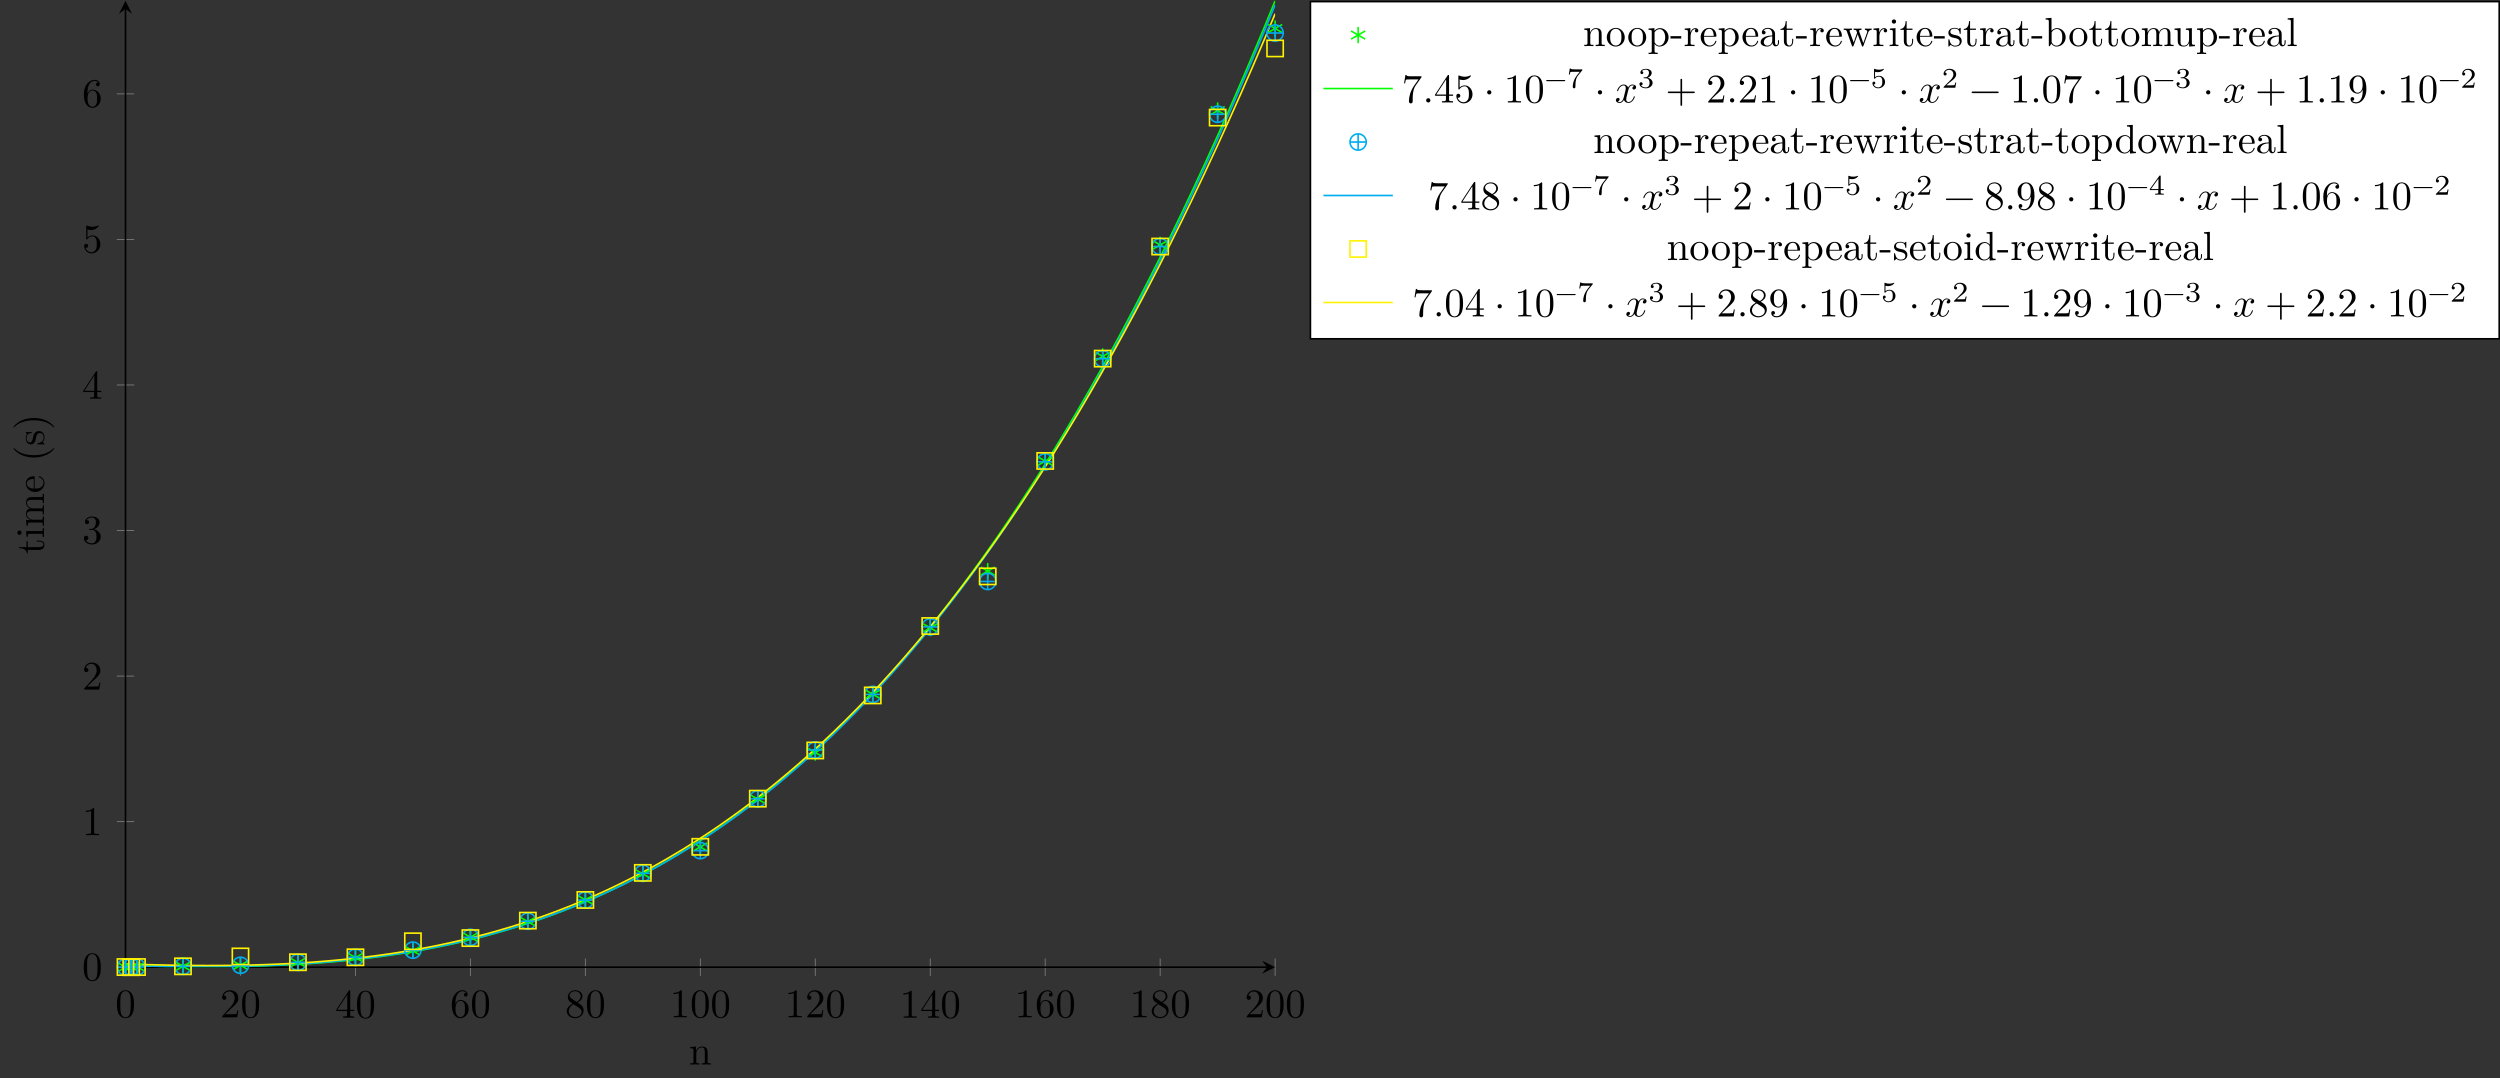 <?xml version="1.0" encoding="UTF-8"?>
<svg xmlns="http://www.w3.org/2000/svg" xmlns:xlink="http://www.w3.org/1999/xlink" width="612.577pt" height="264.165pt" viewBox="0 0 612.577 264.165" version="1.1">
<rect x="0" y="0" width="612.577" height="264.165" fill="#333333" stroke="none"/>
<defs>
<g>
<symbol overflow="visible" id="glyph0-0">
<path style="stroke:none;" d=""/>
</symbol>
<symbol overflow="visible" id="glyph0-1">
<path style="stroke:none;" d="M 4.578 -3.188 C 4.578 -3.984 4.531 -4.781 4.188 -5.516 C 3.734 -6.484 2.906 -6.641 2.5 -6.641 C 1.891 -6.641 1.172 -6.375 0.75 -5.453 C 0.438 -4.766 0.391 -3.984 0.391 -3.188 C 0.391 -2.438 0.422 -1.547 0.844 -0.781 C 1.266 0.016 2 0.219 2.484 0.219 C 3.016 0.219 3.781 0.016 4.219 -0.938 C 4.531 -1.625 4.578 -2.406 4.578 -3.188 Z M 3.766 -3.312 C 3.766 -2.562 3.766 -1.891 3.656 -1.25 C 3.5 -0.297 2.938 0 2.484 0 C 2.094 0 1.5 -0.25 1.328 -1.203 C 1.219 -1.797 1.219 -2.719 1.219 -3.312 C 1.219 -3.953 1.219 -4.609 1.297 -5.141 C 1.484 -6.328 2.234 -6.422 2.484 -6.422 C 2.812 -6.422 3.469 -6.234 3.656 -5.25 C 3.766 -4.688 3.766 -3.938 3.766 -3.312 Z M 3.766 -3.312 "/>
</symbol>
<symbol overflow="visible" id="glyph0-2">
<path style="stroke:none;" d="M 4.469 -1.734 L 4.234 -1.734 C 4.172 -1.438 4.109 -1 4 -0.844 C 3.938 -0.766 3.281 -0.766 3.062 -0.766 L 1.266 -0.766 L 2.328 -1.797 C 3.875 -3.172 4.469 -3.703 4.469 -4.703 C 4.469 -5.844 3.578 -6.641 2.359 -6.641 C 1.234 -6.641 0.5 -5.719 0.5 -4.828 C 0.5 -4.281 1 -4.281 1.031 -4.281 C 1.203 -4.281 1.547 -4.391 1.547 -4.812 C 1.547 -5.062 1.359 -5.328 1.016 -5.328 C 0.938 -5.328 0.922 -5.328 0.891 -5.312 C 1.109 -5.969 1.656 -6.328 2.234 -6.328 C 3.141 -6.328 3.562 -5.516 3.562 -4.703 C 3.562 -3.906 3.078 -3.125 2.516 -2.5 L 0.609 -0.375 C 0.5 -0.266 0.5 -0.234 0.5 0 L 4.203 0 Z M 4.469 -1.734 "/>
</symbol>
<symbol overflow="visible" id="glyph0-3">
<path style="stroke:none;" d="M 4.688 -1.641 L 4.688 -1.953 L 3.703 -1.953 L 3.703 -6.484 C 3.703 -6.688 3.703 -6.75 3.531 -6.75 C 3.453 -6.75 3.422 -6.75 3.344 -6.625 L 0.281 -1.953 L 0.281 -1.641 L 2.938 -1.641 L 2.938 -0.781 C 2.938 -0.422 2.906 -0.312 2.172 -0.312 L 1.969 -0.312 L 1.969 0 C 2.375 -0.031 2.891 -0.031 3.312 -0.031 C 3.734 -0.031 4.25 -0.031 4.672 0 L 4.672 -0.312 L 4.453 -0.312 C 3.719 -0.312 3.703 -0.422 3.703 -0.781 L 3.703 -1.641 Z M 2.984 -1.953 L 0.562 -1.953 L 2.984 -5.672 Z M 2.984 -1.953 "/>
</symbol>
<symbol overflow="visible" id="glyph0-4">
<path style="stroke:none;" d="M 4.562 -2.031 C 4.562 -3.297 3.672 -4.25 2.562 -4.25 C 1.891 -4.25 1.516 -3.75 1.312 -3.266 L 1.312 -3.516 C 1.312 -6.031 2.547 -6.391 3.062 -6.391 C 3.297 -6.391 3.719 -6.328 3.938 -5.984 C 3.781 -5.984 3.391 -5.984 3.391 -5.547 C 3.391 -5.234 3.625 -5.078 3.844 -5.078 C 4 -5.078 4.312 -5.172 4.312 -5.562 C 4.312 -6.156 3.875 -6.641 3.047 -6.641 C 1.766 -6.641 0.422 -5.359 0.422 -3.156 C 0.422 -0.484 1.578 0.219 2.5 0.219 C 3.609 0.219 4.562 -0.719 4.562 -2.031 Z M 3.656 -2.047 C 3.656 -1.562 3.656 -1.062 3.484 -0.703 C 3.188 -0.109 2.734 -0.062 2.5 -0.062 C 1.875 -0.062 1.578 -0.656 1.516 -0.812 C 1.328 -1.281 1.328 -2.078 1.328 -2.25 C 1.328 -3.031 1.656 -4.031 2.547 -4.031 C 2.719 -4.031 3.172 -4.031 3.484 -3.406 C 3.656 -3.047 3.656 -2.531 3.656 -2.047 Z M 3.656 -2.047 "/>
</symbol>
<symbol overflow="visible" id="glyph0-5">
<path style="stroke:none;" d="M 4.562 -1.672 C 4.562 -2.031 4.453 -2.484 4.062 -2.906 C 3.875 -3.109 3.719 -3.203 3.078 -3.609 C 3.797 -3.984 4.281 -4.5 4.281 -5.156 C 4.281 -6.078 3.406 -6.641 2.5 -6.641 C 1.5 -6.641 0.688 -5.906 0.688 -4.969 C 0.688 -4.797 0.703 -4.344 1.125 -3.875 C 1.234 -3.766 1.609 -3.516 1.859 -3.344 C 1.281 -3.047 0.422 -2.5 0.422 -1.5 C 0.422 -0.453 1.438 0.219 2.484 0.219 C 3.609 0.219 4.562 -0.609 4.562 -1.672 Z M 3.844 -5.156 C 3.844 -4.578 3.453 -4.109 2.859 -3.766 L 1.625 -4.562 C 1.172 -4.859 1.125 -5.188 1.125 -5.359 C 1.125 -5.969 1.781 -6.391 2.484 -6.391 C 3.203 -6.391 3.844 -5.875 3.844 -5.156 Z M 4.062 -1.312 C 4.062 -0.578 3.312 -0.062 2.5 -0.062 C 1.641 -0.062 0.922 -0.672 0.922 -1.5 C 0.922 -2.078 1.234 -2.719 2.078 -3.188 L 3.312 -2.406 C 3.594 -2.219 4.062 -1.922 4.062 -1.312 Z M 4.062 -1.312 "/>
</symbol>
<symbol overflow="visible" id="glyph0-6">
<path style="stroke:none;" d="M 4.172 0 L 4.172 -0.312 L 3.859 -0.312 C 2.953 -0.312 2.938 -0.422 2.938 -0.781 L 2.938 -6.375 C 2.938 -6.625 2.938 -6.641 2.703 -6.641 C 2.078 -6 1.203 -6 0.891 -6 L 0.891 -5.688 C 1.094 -5.688 1.672 -5.688 2.188 -5.953 L 2.188 -0.781 C 2.188 -0.422 2.156 -0.312 1.266 -0.312 L 0.953 -0.312 L 0.953 0 C 1.297 -0.031 2.156 -0.031 2.562 -0.031 C 2.953 -0.031 3.828 -0.031 4.172 0 Z M 4.172 0 "/>
</symbol>
<symbol overflow="visible" id="glyph0-7">
<path style="stroke:none;" d="M 4.562 -1.703 C 4.562 -2.516 3.922 -3.297 2.891 -3.516 C 3.703 -3.781 4.281 -4.469 4.281 -5.266 C 4.281 -6.078 3.406 -6.641 2.453 -6.641 C 1.453 -6.641 0.688 -6.047 0.688 -5.281 C 0.688 -4.953 0.906 -4.766 1.203 -4.766 C 1.5 -4.766 1.703 -4.984 1.703 -5.281 C 1.703 -5.766 1.234 -5.766 1.094 -5.766 C 1.391 -6.266 2.047 -6.391 2.406 -6.391 C 2.828 -6.391 3.375 -6.172 3.375 -5.281 C 3.375 -5.156 3.344 -4.578 3.094 -4.141 C 2.797 -3.656 2.453 -3.625 2.203 -3.625 C 2.125 -3.609 1.891 -3.594 1.812 -3.594 C 1.734 -3.578 1.672 -3.562 1.672 -3.469 C 1.672 -3.359 1.734 -3.359 1.906 -3.359 L 2.344 -3.359 C 3.156 -3.359 3.531 -2.688 3.531 -1.703 C 3.531 -0.344 2.844 -0.062 2.406 -0.062 C 1.969 -0.062 1.219 -0.234 0.875 -0.812 C 1.219 -0.766 1.531 -0.984 1.531 -1.359 C 1.531 -1.719 1.266 -1.922 0.984 -1.922 C 0.734 -1.922 0.422 -1.781 0.422 -1.344 C 0.422 -0.438 1.344 0.219 2.438 0.219 C 3.656 0.219 4.562 -0.688 4.562 -1.703 Z M 4.562 -1.703 "/>
</symbol>
<symbol overflow="visible" id="glyph0-8">
<path style="stroke:none;" d="M 4.469 -2 C 4.469 -3.188 3.656 -4.188 2.578 -4.188 C 2.109 -4.188 1.672 -4.031 1.312 -3.672 L 1.312 -5.625 C 1.516 -5.562 1.844 -5.5 2.156 -5.5 C 3.391 -5.5 4.094 -6.406 4.094 -6.531 C 4.094 -6.594 4.062 -6.641 3.984 -6.641 C 3.984 -6.641 3.953 -6.641 3.906 -6.609 C 3.703 -6.516 3.219 -6.312 2.547 -6.312 C 2.156 -6.312 1.688 -6.391 1.219 -6.594 C 1.141 -6.625 1.109 -6.625 1.109 -6.625 C 1 -6.625 1 -6.547 1 -6.391 L 1 -3.438 C 1 -3.266 1 -3.188 1.141 -3.188 C 1.219 -3.188 1.234 -3.203 1.281 -3.266 C 1.391 -3.422 1.75 -3.969 2.562 -3.969 C 3.078 -3.969 3.328 -3.516 3.406 -3.328 C 3.562 -2.953 3.594 -2.578 3.594 -2.078 C 3.594 -1.719 3.594 -1.125 3.344 -0.703 C 3.109 -0.312 2.734 -0.062 2.281 -0.062 C 1.562 -0.062 0.984 -0.594 0.812 -1.172 C 0.844 -1.172 0.875 -1.156 0.984 -1.156 C 1.312 -1.156 1.484 -1.406 1.484 -1.641 C 1.484 -1.891 1.312 -2.141 0.984 -2.141 C 0.844 -2.141 0.5 -2.062 0.5 -1.609 C 0.5 -0.75 1.188 0.219 2.297 0.219 C 3.453 0.219 4.469 -0.734 4.469 -2 Z M 4.469 -2 "/>
</symbol>
<symbol overflow="visible" id="glyph0-9">
<path style="stroke:none;" d="M 4.828 -6.422 L 2.406 -6.422 C 1.203 -6.422 1.172 -6.547 1.141 -6.734 L 0.891 -6.734 L 0.562 -4.688 L 0.812 -4.688 C 0.844 -4.844 0.922 -5.469 1.062 -5.594 C 1.125 -5.656 1.906 -5.656 2.031 -5.656 L 4.094 -5.656 L 2.984 -4.078 C 2.078 -2.734 1.75 -1.344 1.75 -0.328 C 1.75 -0.234 1.75 0.219 2.219 0.219 C 2.672 0.219 2.672 -0.234 2.672 -0.328 L 2.672 -0.844 C 2.672 -1.391 2.703 -1.938 2.781 -2.469 C 2.828 -2.703 2.953 -3.562 3.406 -4.172 L 4.75 -6.078 C 4.828 -6.188 4.828 -6.203 4.828 -6.422 Z M 4.828 -6.422 "/>
</symbol>
<symbol overflow="visible" id="glyph0-10">
<path style="stroke:none;" d="M 1.906 -0.531 C 1.906 -0.812 1.672 -1.062 1.391 -1.062 C 1.094 -1.062 0.859 -0.812 0.859 -0.531 C 0.859 -0.234 1.094 0 1.391 0 C 1.672 0 1.906 -0.234 1.906 -0.531 Z M 1.906 -0.531 "/>
</symbol>
<symbol overflow="visible" id="glyph0-11">
<path style="stroke:none;" d="M 1.906 -2.5 C 1.906 -2.781 1.672 -3.016 1.391 -3.016 C 1.094 -3.016 0.859 -2.781 0.859 -2.5 C 0.859 -2.203 1.094 -1.969 1.391 -1.969 C 1.672 -1.969 1.906 -2.203 1.906 -2.5 Z M 1.906 -2.5 "/>
</symbol>
<symbol overflow="visible" id="glyph0-12">
<path style="stroke:none;" d="M 5.25 -3.75 C 5.25 -4.266 4.672 -4.406 4.328 -4.406 C 3.75 -4.406 3.406 -3.875 3.281 -3.656 C 3.031 -4.312 2.5 -4.406 2.203 -4.406 C 1.172 -4.406 0.594 -3.125 0.594 -2.875 C 0.594 -2.766 0.719 -2.766 0.719 -2.766 C 0.797 -2.766 0.828 -2.797 0.844 -2.875 C 1.188 -3.938 1.844 -4.188 2.188 -4.188 C 2.375 -4.188 2.719 -4.094 2.719 -3.516 C 2.719 -3.203 2.547 -2.547 2.188 -1.141 C 2.031 -0.531 1.672 -0.109 1.234 -0.109 C 1.172 -0.109 0.953 -0.109 0.734 -0.234 C 0.984 -0.297 1.203 -0.5 1.203 -0.781 C 1.203 -1.047 0.984 -1.125 0.844 -1.125 C 0.531 -1.125 0.297 -0.875 0.297 -0.547 C 0.297 -0.094 0.781 0.109 1.219 0.109 C 1.891 0.109 2.25 -0.594 2.266 -0.641 C 2.391 -0.281 2.75 0.109 3.344 0.109 C 4.375 0.109 4.938 -1.172 4.938 -1.422 C 4.938 -1.531 4.859 -1.531 4.828 -1.531 C 4.734 -1.531 4.719 -1.484 4.688 -1.422 C 4.359 -0.344 3.688 -0.109 3.375 -0.109 C 2.984 -0.109 2.828 -0.422 2.828 -0.766 C 2.828 -0.984 2.875 -1.203 2.984 -1.641 L 3.328 -3.016 C 3.391 -3.266 3.625 -4.188 4.312 -4.188 C 4.359 -4.188 4.609 -4.188 4.812 -4.062 C 4.531 -4 4.344 -3.766 4.344 -3.516 C 4.344 -3.359 4.453 -3.172 4.719 -3.172 C 4.938 -3.172 5.25 -3.344 5.25 -3.75 Z M 5.25 -3.75 "/>
</symbol>
<symbol overflow="visible" id="glyph0-13">
<path style="stroke:none;" d="M 7.203 -2.5 C 7.203 -2.609 7.109 -2.688 7 -2.688 L 4.078 -2.688 L 4.078 -5.609 C 4.078 -5.719 3.984 -5.812 3.875 -5.812 C 3.766 -5.812 3.672 -5.719 3.672 -5.609 L 3.672 -2.688 L 0.75 -2.688 C 0.641 -2.688 0.562 -2.609 0.562 -2.5 C 0.562 -2.375 0.641 -2.297 0.75 -2.297 L 3.672 -2.297 L 3.672 0.625 C 3.672 0.734 3.766 0.828 3.875 0.828 C 3.984 0.828 4.078 0.734 4.078 0.625 L 4.078 -2.297 L 7 -2.297 C 7.109 -2.297 7.203 -2.375 7.203 -2.5 Z M 7.203 -2.5 "/>
</symbol>
<symbol overflow="visible" id="glyph0-14">
<path style="stroke:none;" d="M 7.203 -2.5 C 7.203 -2.609 7.109 -2.688 7 -2.688 L 0.75 -2.688 C 0.641 -2.688 0.562 -2.609 0.562 -2.5 C 0.562 -2.375 0.641 -2.297 0.75 -2.297 L 7 -2.297 C 7.109 -2.297 7.203 -2.375 7.203 -2.5 Z M 7.203 -2.5 "/>
</symbol>
<symbol overflow="visible" id="glyph0-15">
<path style="stroke:none;" d="M 4.562 -3.281 C 4.562 -5.969 3.406 -6.641 2.516 -6.641 C 1.969 -6.641 1.484 -6.453 1.062 -6.016 C 0.641 -5.562 0.422 -5.141 0.422 -4.391 C 0.422 -3.156 1.297 -2.172 2.406 -2.172 C 3.016 -2.172 3.422 -2.594 3.656 -3.172 L 3.656 -2.844 C 3.656 -0.516 2.625 -0.062 2.047 -0.062 C 1.875 -0.062 1.328 -0.078 1.062 -0.422 C 1.5 -0.422 1.578 -0.703 1.578 -0.875 C 1.578 -1.188 1.344 -1.328 1.125 -1.328 C 0.969 -1.328 0.672 -1.25 0.672 -0.859 C 0.672 -0.188 1.203 0.219 2.047 0.219 C 3.344 0.219 4.562 -1.141 4.562 -3.281 Z M 3.641 -4.203 C 3.641 -3.375 3.297 -2.406 2.422 -2.406 C 2.266 -2.406 1.797 -2.406 1.5 -3.031 C 1.312 -3.406 1.312 -3.891 1.312 -4.391 C 1.312 -4.922 1.312 -5.391 1.531 -5.766 C 1.797 -6.266 2.172 -6.391 2.516 -6.391 C 2.984 -6.391 3.312 -6.047 3.484 -5.609 C 3.594 -5.281 3.641 -4.656 3.641 -4.203 Z M 3.641 -4.203 "/>
</symbol>
<symbol overflow="visible" id="glyph1-0">
<path style="stroke:none;" d=""/>
</symbol>
<symbol overflow="visible" id="glyph1-1">
<path style="stroke:none;" d="M 5.328 0 L 5.328 -0.312 C 4.812 -0.312 4.562 -0.312 4.562 -0.609 L 4.562 -2.516 C 4.562 -3.375 4.562 -3.672 4.25 -4.031 C 4.109 -4.203 3.781 -4.406 3.203 -4.406 C 2.469 -4.406 2 -3.984 1.719 -3.359 L 1.719 -4.406 L 0.312 -4.297 L 0.312 -3.984 C 1.016 -3.984 1.094 -3.922 1.094 -3.422 L 1.094 -0.75 C 1.094 -0.312 0.984 -0.312 0.312 -0.312 L 0.312 0 L 1.453 -0.031 L 2.562 0 L 2.562 -0.312 C 1.891 -0.312 1.781 -0.312 1.781 -0.75 L 1.781 -2.594 C 1.781 -3.625 2.5 -4.188 3.125 -4.188 C 3.766 -4.188 3.875 -3.656 3.875 -3.078 L 3.875 -0.75 C 3.875 -0.312 3.766 -0.312 3.094 -0.312 L 3.094 0 L 4.219 -0.031 Z M 5.328 0 "/>
</symbol>
<symbol overflow="visible" id="glyph1-2">
<path style="stroke:none;" d="M 4.688 -2.141 C 4.688 -3.406 3.703 -4.469 2.5 -4.469 C 1.25 -4.469 0.281 -3.375 0.281 -2.141 C 0.281 -0.844 1.312 0.109 2.484 0.109 C 3.688 0.109 4.688 -0.875 4.688 -2.141 Z M 3.875 -2.219 C 3.875 -1.859 3.875 -1.312 3.656 -0.875 C 3.422 -0.422 2.984 -0.141 2.5 -0.141 C 2.062 -0.141 1.625 -0.344 1.359 -0.812 C 1.109 -1.25 1.109 -1.859 1.109 -2.219 C 1.109 -2.609 1.109 -3.141 1.344 -3.578 C 1.609 -4.031 2.078 -4.25 2.484 -4.25 C 2.922 -4.25 3.344 -4.031 3.609 -3.594 C 3.875 -3.172 3.875 -2.594 3.875 -2.219 Z M 3.875 -2.219 "/>
</symbol>
<symbol overflow="visible" id="glyph1-3">
<path style="stroke:none;" d="M 5.188 -2.156 C 5.188 -3.422 4.234 -4.406 3.109 -4.406 C 2.328 -4.406 1.906 -3.969 1.719 -3.75 L 1.719 -4.406 L 0.281 -4.297 L 0.281 -3.984 C 0.984 -3.984 1.062 -3.922 1.062 -3.484 L 1.062 1.172 C 1.062 1.625 0.953 1.625 0.281 1.625 L 0.281 1.938 L 1.391 1.906 L 2.516 1.938 L 2.516 1.625 C 1.859 1.625 1.75 1.625 1.75 1.172 L 1.75 -0.594 C 1.797 -0.422 2.219 0.109 2.969 0.109 C 4.156 0.109 5.188 -0.875 5.188 -2.156 Z M 4.359 -2.156 C 4.359 -0.953 3.672 -0.109 2.938 -0.109 C 2.531 -0.109 2.156 -0.312 1.891 -0.719 C 1.75 -0.922 1.75 -0.938 1.75 -1.141 L 1.75 -3.359 C 2.031 -3.875 2.516 -4.156 3.031 -4.156 C 3.766 -4.156 4.359 -3.281 4.359 -2.156 Z M 4.359 -2.156 "/>
</symbol>
<symbol overflow="visible" id="glyph1-4">
<path style="stroke:none;" d="M 2.75 -1.859 L 2.75 -2.438 L 0.109 -2.438 L 0.109 -1.859 Z M 2.75 -1.859 "/>
</symbol>
<symbol overflow="visible" id="glyph1-5">
<path style="stroke:none;" d="M 3.625 -3.797 C 3.625 -4.109 3.312 -4.406 2.891 -4.406 C 2.156 -4.406 1.797 -3.734 1.672 -3.312 L 1.672 -4.406 L 0.281 -4.297 L 0.281 -3.984 C 0.984 -3.984 1.062 -3.922 1.062 -3.422 L 1.062 -0.75 C 1.062 -0.312 0.953 -0.312 0.281 -0.312 L 0.281 0 L 1.422 -0.031 C 1.812 -0.031 2.281 -0.031 2.688 0 L 2.688 -0.312 L 2.469 -0.312 C 1.734 -0.312 1.719 -0.422 1.719 -0.781 L 1.719 -2.312 C 1.719 -3.297 2.141 -4.188 2.891 -4.188 C 2.953 -4.188 2.984 -4.188 3 -4.172 C 2.969 -4.172 2.766 -4.047 2.766 -3.781 C 2.766 -3.516 2.984 -3.359 3.203 -3.359 C 3.375 -3.359 3.625 -3.484 3.625 -3.797 Z M 3.625 -3.797 "/>
</symbol>
<symbol overflow="visible" id="glyph1-6">
<path style="stroke:none;" d="M 4.141 -1.188 C 4.141 -1.281 4.062 -1.312 4 -1.312 C 3.922 -1.312 3.891 -1.25 3.875 -1.172 C 3.531 -0.141 2.625 -0.141 2.531 -0.141 C 2.031 -0.141 1.641 -0.438 1.406 -0.812 C 1.109 -1.281 1.109 -1.938 1.109 -2.297 L 3.891 -2.297 C 4.109 -2.297 4.141 -2.297 4.141 -2.516 C 4.141 -3.5 3.594 -4.469 2.359 -4.469 C 1.203 -4.469 0.281 -3.438 0.281 -2.188 C 0.281 -0.859 1.328 0.109 2.469 0.109 C 3.688 0.109 4.141 -1 4.141 -1.188 Z M 3.484 -2.516 L 1.109 -2.516 C 1.172 -4 2.016 -4.25 2.359 -4.25 C 3.375 -4.25 3.484 -2.906 3.484 -2.516 Z M 3.484 -2.516 "/>
</symbol>
<symbol overflow="visible" id="glyph1-7">
<path style="stroke:none;" d="M 4.812 -0.891 L 4.812 -1.453 L 4.562 -1.453 L 4.562 -0.891 C 4.562 -0.312 4.312 -0.25 4.203 -0.25 C 3.875 -0.25 3.844 -0.703 3.844 -0.75 L 3.844 -2.734 C 3.844 -3.156 3.844 -3.547 3.484 -3.922 C 3.094 -4.312 2.594 -4.469 2.109 -4.469 C 1.297 -4.469 0.609 -4 0.609 -3.344 C 0.609 -3.047 0.812 -2.875 1.062 -2.875 C 1.344 -2.875 1.531 -3.078 1.531 -3.328 C 1.531 -3.453 1.469 -3.781 1.016 -3.781 C 1.281 -4.141 1.781 -4.25 2.094 -4.25 C 2.578 -4.25 3.156 -3.859 3.156 -2.969 L 3.156 -2.609 C 2.641 -2.578 1.938 -2.547 1.312 -2.25 C 0.562 -1.906 0.312 -1.391 0.312 -0.953 C 0.312 -0.141 1.281 0.109 1.906 0.109 C 2.578 0.109 3.031 -0.297 3.219 -0.75 C 3.266 -0.359 3.531 0.062 4 0.062 C 4.203 0.062 4.812 -0.078 4.812 -0.891 Z M 3.156 -1.391 C 3.156 -0.453 2.438 -0.109 1.984 -0.109 C 1.5 -0.109 1.094 -0.453 1.094 -0.953 C 1.094 -1.5 1.5 -2.328 3.156 -2.391 Z M 3.156 -1.391 "/>
</symbol>
<symbol overflow="visible" id="glyph1-8">
<path style="stroke:none;" d="M 3.312 -1.234 L 3.312 -1.797 L 3.062 -1.797 L 3.062 -1.25 C 3.062 -0.516 2.766 -0.141 2.391 -0.141 C 1.719 -0.141 1.719 -1.047 1.719 -1.219 L 1.719 -3.984 L 3.156 -3.984 L 3.156 -4.297 L 1.719 -4.297 L 1.719 -6.125 L 1.469 -6.125 C 1.469 -5.312 1.172 -4.25 0.188 -4.203 L 0.188 -3.984 L 1.031 -3.984 L 1.031 -1.234 C 1.031 -0.016 1.969 0.109 2.328 0.109 C 3.031 0.109 3.312 -0.594 3.312 -1.234 Z M 3.312 -1.234 "/>
</symbol>
<symbol overflow="visible" id="glyph1-9">
<path style="stroke:none;" d="M 7.016 -3.984 L 7.016 -4.297 C 6.781 -4.281 6.5 -4.266 6.281 -4.266 L 5.359 -4.297 L 5.359 -3.984 C 5.719 -3.984 5.938 -3.797 5.938 -3.516 C 5.938 -3.453 5.938 -3.422 5.875 -3.297 L 4.969 -0.75 L 3.984 -3.531 C 3.953 -3.656 3.938 -3.672 3.938 -3.719 C 3.938 -3.984 4.328 -3.984 4.531 -3.984 L 4.531 -4.297 L 3.484 -4.266 C 3.188 -4.266 2.906 -4.281 2.609 -4.297 L 2.609 -3.984 C 2.969 -3.984 3.125 -3.969 3.234 -3.844 C 3.281 -3.781 3.391 -3.484 3.453 -3.297 L 2.609 -0.875 L 1.656 -3.531 C 1.609 -3.656 1.609 -3.672 1.609 -3.719 C 1.609 -3.984 2 -3.984 2.188 -3.984 L 2.188 -4.297 L 1.109 -4.266 L 0.172 -4.297 L 0.172 -3.984 C 0.672 -3.984 0.797 -3.953 0.922 -3.641 L 2.172 -0.109 C 2.219 0.031 2.25 0.109 2.375 0.109 C 2.516 0.109 2.531 0.047 2.578 -0.094 L 3.594 -2.906 L 4.609 -0.078 C 4.641 0.031 4.672 0.109 4.812 0.109 C 4.938 0.109 4.969 0.016 5 -0.078 L 6.172 -3.344 C 6.344 -3.844 6.656 -3.984 7.016 -3.984 Z M 7.016 -3.984 "/>
</symbol>
<symbol overflow="visible" id="glyph1-10">
<path style="stroke:none;" d="M 2.469 0 L 2.469 -0.312 C 1.797 -0.312 1.766 -0.359 1.766 -0.75 L 1.766 -4.406 L 0.375 -4.297 L 0.375 -3.984 C 1.016 -3.984 1.109 -3.922 1.109 -3.438 L 1.109 -0.75 C 1.109 -0.312 1 -0.312 0.328 -0.312 L 0.328 0 L 1.422 -0.031 C 1.781 -0.031 2.125 -0.016 2.469 0 Z M 1.906 -6.016 C 1.906 -6.297 1.688 -6.547 1.391 -6.547 C 1.047 -6.547 0.844 -6.266 0.844 -6.016 C 0.844 -5.75 1.078 -5.5 1.375 -5.5 C 1.719 -5.5 1.906 -5.766 1.906 -6.016 Z M 1.906 -6.016 "/>
</symbol>
<symbol overflow="visible" id="glyph1-11">
<path style="stroke:none;" d="M 3.594 -1.281 C 3.594 -1.797 3.297 -2.109 3.172 -2.219 C 2.844 -2.547 2.453 -2.625 2.031 -2.703 C 1.469 -2.812 0.812 -2.938 0.812 -3.516 C 0.812 -3.875 1.062 -4.281 1.922 -4.281 C 3.016 -4.281 3.078 -3.375 3.094 -3.078 C 3.094 -2.984 3.203 -2.984 3.203 -2.984 C 3.344 -2.984 3.344 -3.031 3.344 -3.219 L 3.344 -4.234 C 3.344 -4.391 3.344 -4.469 3.234 -4.469 C 3.188 -4.469 3.156 -4.469 3.031 -4.344 C 3 -4.312 2.906 -4.219 2.859 -4.188 C 2.484 -4.469 2.078 -4.469 1.922 -4.469 C 0.703 -4.469 0.328 -3.797 0.328 -3.234 C 0.328 -2.891 0.484 -2.609 0.75 -2.391 C 1.078 -2.141 1.359 -2.078 2.078 -1.938 C 2.297 -1.891 3.109 -1.734 3.109 -1.016 C 3.109 -0.516 2.766 -0.109 1.984 -0.109 C 1.141 -0.109 0.781 -0.672 0.594 -1.531 C 0.562 -1.656 0.562 -1.688 0.453 -1.688 C 0.328 -1.688 0.328 -1.625 0.328 -1.453 L 0.328 -0.125 C 0.328 0.047 0.328 0.109 0.438 0.109 C 0.484 0.109 0.5 0.094 0.688 -0.094 C 0.703 -0.109 0.703 -0.125 0.891 -0.312 C 1.328 0.094 1.781 0.109 1.984 0.109 C 3.125 0.109 3.594 -0.562 3.594 -1.281 Z M 3.594 -1.281 "/>
</symbol>
<symbol overflow="visible" id="glyph1-12">
<path style="stroke:none;" d="M 5.188 -2.156 C 5.188 -3.422 4.219 -4.406 3.078 -4.406 C 2.297 -4.406 1.875 -3.938 1.719 -3.766 L 1.719 -6.922 L 0.281 -6.812 L 0.281 -6.5 C 0.984 -6.5 1.062 -6.438 1.062 -5.938 L 1.062 0 L 1.312 0 L 1.672 -0.625 C 1.812 -0.391 2.234 0.109 2.969 0.109 C 4.156 0.109 5.188 -0.875 5.188 -2.156 Z M 4.359 -2.156 C 4.359 -1.797 4.344 -1.203 4.062 -0.75 C 3.844 -0.438 3.469 -0.109 2.938 -0.109 C 2.484 -0.109 2.125 -0.344 1.891 -0.719 C 1.75 -0.922 1.75 -0.953 1.75 -1.141 L 1.75 -3.188 C 1.75 -3.375 1.75 -3.391 1.859 -3.547 C 2.25 -4.109 2.797 -4.188 3.031 -4.188 C 3.484 -4.188 3.844 -3.922 4.078 -3.547 C 4.344 -3.141 4.359 -2.578 4.359 -2.156 Z M 4.359 -2.156 "/>
</symbol>
<symbol overflow="visible" id="glyph1-13">
<path style="stroke:none;" d="M 8.109 0 L 8.109 -0.312 C 7.594 -0.312 7.344 -0.312 7.328 -0.609 L 7.328 -2.516 C 7.328 -3.375 7.328 -3.672 7.016 -4.031 C 6.875 -4.203 6.547 -4.406 5.969 -4.406 C 5.141 -4.406 4.688 -3.812 4.531 -3.422 C 4.391 -4.297 3.656 -4.406 3.203 -4.406 C 2.469 -4.406 2 -3.984 1.719 -3.359 L 1.719 -4.406 L 0.312 -4.297 L 0.312 -3.984 C 1.016 -3.984 1.094 -3.922 1.094 -3.422 L 1.094 -0.75 C 1.094 -0.312 0.984 -0.312 0.312 -0.312 L 0.312 0 L 1.453 -0.031 L 2.562 0 L 2.562 -0.312 C 1.891 -0.312 1.781 -0.312 1.781 -0.75 L 1.781 -2.594 C 1.781 -3.625 2.5 -4.188 3.125 -4.188 C 3.766 -4.188 3.875 -3.656 3.875 -3.078 L 3.875 -0.75 C 3.875 -0.312 3.766 -0.312 3.094 -0.312 L 3.094 0 L 4.219 -0.031 L 5.328 0 L 5.328 -0.312 C 4.672 -0.312 4.562 -0.312 4.562 -0.75 L 4.562 -2.594 C 4.562 -3.625 5.266 -4.188 5.906 -4.188 C 6.531 -4.188 6.641 -3.656 6.641 -3.078 L 6.641 -0.75 C 6.641 -0.312 6.531 -0.312 5.859 -0.312 L 5.859 0 L 6.984 -0.031 Z M 8.109 0 "/>
</symbol>
<symbol overflow="visible" id="glyph1-14">
<path style="stroke:none;" d="M 5.328 0 L 5.328 -0.312 C 4.641 -0.312 4.562 -0.375 4.562 -0.875 L 4.562 -4.406 L 3.094 -4.297 L 3.094 -3.984 C 3.781 -3.984 3.875 -3.922 3.875 -3.422 L 3.875 -1.656 C 3.875 -0.781 3.391 -0.109 2.656 -0.109 C 1.828 -0.109 1.781 -0.578 1.781 -1.094 L 1.781 -4.406 L 0.312 -4.297 L 0.312 -3.984 C 1.094 -3.984 1.094 -3.953 1.094 -3.078 L 1.094 -1.578 C 1.094 -0.797 1.094 0.109 2.609 0.109 C 3.172 0.109 3.609 -0.172 3.891 -0.781 L 3.891 0.109 Z M 5.328 0 "/>
</symbol>
<symbol overflow="visible" id="glyph1-15">
<path style="stroke:none;" d="M 2.547 0 L 2.547 -0.312 C 1.875 -0.312 1.766 -0.312 1.766 -0.75 L 1.766 -6.922 L 0.328 -6.812 L 0.328 -6.5 C 1.031 -6.5 1.109 -6.438 1.109 -5.938 L 1.109 -0.75 C 1.109 -0.312 1 -0.312 0.328 -0.312 L 0.328 0 L 1.438 -0.031 Z M 2.547 0 "/>
</symbol>
<symbol overflow="visible" id="glyph1-16">
<path style="stroke:none;" d="M 5.25 0 L 5.25 -0.312 C 4.562 -0.312 4.469 -0.375 4.469 -0.875 L 4.469 -6.922 L 3.047 -6.812 L 3.047 -6.5 C 3.734 -6.5 3.812 -6.438 3.812 -5.938 L 3.812 -3.781 C 3.531 -4.141 3.094 -4.406 2.562 -4.406 C 1.391 -4.406 0.344 -3.422 0.344 -2.141 C 0.344 -0.875 1.312 0.109 2.453 0.109 C 3.094 0.109 3.531 -0.234 3.781 -0.547 L 3.781 0.109 Z M 3.781 -1.172 C 3.781 -1 3.781 -0.984 3.672 -0.812 C 3.375 -0.328 2.938 -0.109 2.5 -0.109 C 2.047 -0.109 1.688 -0.375 1.453 -0.75 C 1.203 -1.156 1.172 -1.719 1.172 -2.141 C 1.172 -2.5 1.188 -3.094 1.469 -3.547 C 1.688 -3.859 2.062 -4.188 2.609 -4.188 C 2.953 -4.188 3.375 -4.031 3.672 -3.594 C 3.781 -3.422 3.781 -3.406 3.781 -3.219 Z M 3.781 -1.172 "/>
</symbol>
<symbol overflow="visible" id="glyph2-0">
<path style="stroke:none;" d=""/>
</symbol>
<symbol overflow="visible" id="glyph2-1">
<path style="stroke:none;" d="M -1.234 -3.312 L -1.797 -3.312 L -1.797 -3.062 L -1.25 -3.062 C -0.516 -3.062 -0.141 -2.766 -0.141 -2.391 C -0.141 -1.719 -1.047 -1.719 -1.219 -1.719 L -3.984 -1.719 L -3.984 -3.156 L -4.297 -3.156 L -4.297 -1.719 L -6.125 -1.719 L -6.125 -1.469 C -5.312 -1.469 -4.25 -1.172 -4.203 -0.188 L -3.984 -0.188 L -3.984 -1.031 L -1.234 -1.031 C -0.016 -1.031 0.109 -1.969 0.109 -2.328 C 0.109 -3.031 -0.594 -3.312 -1.234 -3.312 Z M -1.234 -3.312 "/>
</symbol>
<symbol overflow="visible" id="glyph2-2">
<path style="stroke:none;" d="M 0 -2.469 L -0.312 -2.469 C -0.312 -1.797 -0.359 -1.766 -0.75 -1.766 L -4.406 -1.766 L -4.297 -0.375 L -3.984 -0.375 C -3.984 -1.016 -3.922 -1.109 -3.438 -1.109 L -0.75 -1.109 C -0.312 -1.109 -0.312 -1 -0.312 -0.328 L 0 -0.328 L -0.031 -1.422 C -0.031 -1.781 -0.016 -2.125 0 -2.469 Z M -6.016 -1.906 C -6.297 -1.906 -6.547 -1.688 -6.547 -1.391 C -6.547 -1.047 -6.266 -0.844 -6.016 -0.844 C -5.75 -0.844 -5.5 -1.078 -5.5 -1.375 C -5.5 -1.719 -5.766 -1.906 -6.016 -1.906 Z M -6.016 -1.906 "/>
</symbol>
<symbol overflow="visible" id="glyph2-3">
<path style="stroke:none;" d="M 0 -8.109 L -0.312 -8.109 C -0.312 -7.594 -0.312 -7.344 -0.609 -7.328 L -2.516 -7.328 C -3.375 -7.328 -3.672 -7.328 -4.031 -7.016 C -4.203 -6.875 -4.406 -6.547 -4.406 -5.969 C -4.406 -5.141 -3.812 -4.688 -3.422 -4.531 C -4.297 -4.391 -4.406 -3.656 -4.406 -3.203 C -4.406 -2.469 -3.984 -2 -3.359 -1.719 L -4.406 -1.719 L -4.297 -0.312 L -3.984 -0.312 C -3.984 -1.016 -3.922 -1.094 -3.422 -1.094 L -0.75 -1.094 C -0.312 -1.094 -0.312 -0.984 -0.312 -0.312 L 0 -0.312 L -0.031 -1.453 L 0 -2.562 L -0.312 -2.562 C -0.312 -1.891 -0.312 -1.781 -0.75 -1.781 L -2.594 -1.781 C -3.625 -1.781 -4.188 -2.5 -4.188 -3.125 C -4.188 -3.766 -3.656 -3.875 -3.078 -3.875 L -0.75 -3.875 C -0.312 -3.875 -0.312 -3.766 -0.312 -3.094 L 0 -3.094 L -0.031 -4.219 L 0 -5.328 L -0.312 -5.328 C -0.312 -4.672 -0.312 -4.562 -0.75 -4.562 L -2.594 -4.562 C -3.625 -4.562 -4.188 -5.266 -4.188 -5.906 C -4.188 -6.531 -3.656 -6.641 -3.078 -6.641 L -0.75 -6.641 C -0.312 -6.641 -0.312 -6.531 -0.312 -5.859 L 0 -5.859 L -0.031 -6.984 Z M 0 -8.109 "/>
</symbol>
<symbol overflow="visible" id="glyph2-4">
<path style="stroke:none;" d="M -1.188 -4.141 C -1.281 -4.141 -1.312 -4.062 -1.312 -4 C -1.312 -3.922 -1.25 -3.891 -1.172 -3.875 C -0.141 -3.531 -0.141 -2.625 -0.141 -2.531 C -0.141 -2.031 -0.438 -1.641 -0.812 -1.406 C -1.281 -1.109 -1.938 -1.109 -2.297 -1.109 L -2.297 -3.891 C -2.297 -4.109 -2.297 -4.141 -2.516 -4.141 C -3.5 -4.141 -4.469 -3.594 -4.469 -2.359 C -4.469 -1.203 -3.438 -0.281 -2.188 -0.281 C -0.859 -0.281 0.109 -1.328 0.109 -2.469 C 0.109 -3.688 -1 -4.141 -1.188 -4.141 Z M -2.516 -3.484 L -2.516 -1.109 C -4 -1.172 -4.25 -2.016 -4.25 -2.359 C -4.25 -3.375 -2.906 -3.484 -2.516 -3.484 Z M -2.516 -3.484 "/>
</symbol>
<symbol overflow="visible" id="glyph2-5">
<path style="stroke:none;" d="M 2.391 -3.297 C 2.359 -3.297 2.344 -3.297 2.172 -3.125 C 0.922 -1.891 -0.969 -1.562 -2.5 -1.562 C -4.234 -1.562 -5.969 -1.938 -7.203 -3.172 C -7.328 -3.297 -7.344 -3.297 -7.375 -3.297 C -7.453 -3.297 -7.484 -3.266 -7.484 -3.203 C -7.484 -3.094 -6.797 -2.203 -5.531 -1.609 C -4.438 -1.109 -3.328 -0.984 -2.5 -0.984 C -1.719 -0.984 -0.516 -1.094 0.625 -1.641 C 1.844 -2.25 2.5 -3.094 2.5 -3.203 C 2.5 -3.266 2.469 -3.297 2.391 -3.297 Z M 2.391 -3.297 "/>
</symbol>
<symbol overflow="visible" id="glyph2-6">
<path style="stroke:none;" d="M -1.281 -3.594 C -1.797 -3.594 -2.109 -3.297 -2.219 -3.172 C -2.547 -2.844 -2.625 -2.453 -2.703 -2.031 C -2.812 -1.469 -2.938 -0.812 -3.516 -0.812 C -3.875 -0.812 -4.281 -1.062 -4.281 -1.922 C -4.281 -3.016 -3.375 -3.078 -3.078 -3.094 C -2.984 -3.094 -2.984 -3.203 -2.984 -3.203 C -2.984 -3.344 -3.031 -3.344 -3.219 -3.344 L -4.234 -3.344 C -4.391 -3.344 -4.469 -3.344 -4.469 -3.234 C -4.469 -3.188 -4.469 -3.156 -4.344 -3.031 C -4.312 -3 -4.219 -2.906 -4.188 -2.859 C -4.469 -2.484 -4.469 -2.078 -4.469 -1.922 C -4.469 -0.703 -3.797 -0.328 -3.234 -0.328 C -2.891 -0.328 -2.609 -0.484 -2.391 -0.75 C -2.141 -1.078 -2.078 -1.359 -1.938 -2.078 C -1.891 -2.297 -1.734 -3.109 -1.016 -3.109 C -0.516 -3.109 -0.109 -2.766 -0.109 -1.984 C -0.109 -1.141 -0.672 -0.781 -1.531 -0.594 C -1.656 -0.562 -1.688 -0.562 -1.688 -0.453 C -1.688 -0.328 -1.625 -0.328 -1.453 -0.328 L -0.125 -0.328 C 0.047 -0.328 0.109 -0.328 0.109 -0.438 C 0.109 -0.484 0.094 -0.5 -0.094 -0.688 C -0.109 -0.703 -0.125 -0.703 -0.312 -0.891 C 0.094 -1.328 0.109 -1.781 0.109 -1.984 C 0.109 -3.125 -0.562 -3.594 -1.281 -3.594 Z M -1.281 -3.594 "/>
</symbol>
<symbol overflow="visible" id="glyph2-7">
<path style="stroke:none;" d="M -2.5 -2.875 C -3.266 -2.875 -4.469 -2.766 -5.609 -2.219 C -6.828 -1.625 -7.484 -0.766 -7.484 -0.672 C -7.484 -0.609 -7.438 -0.562 -7.375 -0.562 C -7.344 -0.562 -7.328 -0.562 -7.141 -0.75 C -6.156 -1.734 -4.578 -2.297 -2.5 -2.297 C -0.781 -2.297 0.969 -1.938 2.219 -0.703 C 2.344 -0.562 2.359 -0.562 2.391 -0.562 C 2.453 -0.562 2.5 -0.609 2.5 -0.672 C 2.5 -0.766 1.812 -1.672 0.547 -2.25 C -0.547 -2.766 -1.656 -2.875 -2.5 -2.875 Z M -2.5 -2.875 "/>
</symbol>
<symbol overflow="visible" id="glyph3-0">
<path style="stroke:none;" d=""/>
</symbol>
<symbol overflow="visible" id="glyph3-1">
<path style="stroke:none;" d="M 5.047 -1.75 C 5.047 -1.828 4.984 -1.891 4.906 -1.891 L 0.531 -1.891 C 0.453 -1.891 0.391 -1.828 0.391 -1.75 C 0.391 -1.672 0.453 -1.609 0.531 -1.609 L 4.906 -1.609 C 4.984 -1.609 5.047 -1.672 5.047 -1.75 Z M 5.047 -1.75 "/>
</symbol>
<symbol overflow="visible" id="glyph3-2">
<path style="stroke:none;" d="M 3.812 -4.5 L 1.984 -4.5 C 1.703 -4.5 1.625 -4.5 1.375 -4.531 C 1 -4.547 0.984 -4.609 0.969 -4.719 L 0.734 -4.719 L 0.484 -3.234 L 0.719 -3.234 C 0.734 -3.328 0.812 -3.797 0.922 -3.859 C 0.984 -3.906 1.547 -3.906 1.641 -3.906 L 3.172 -3.906 L 2.438 -2.984 C 1.531 -1.781 1.453 -0.672 1.453 -0.266 C 1.453 -0.188 1.453 0.141 1.781 0.141 C 2.109 0.141 2.109 -0.172 2.109 -0.266 L 2.109 -0.547 C 2.109 -1.906 2.391 -2.516 2.688 -2.906 L 3.734 -4.219 C 3.812 -4.297 3.812 -4.312 3.812 -4.5 Z M 3.812 -4.5 "/>
</symbol>
<symbol overflow="visible" id="glyph3-3">
<path style="stroke:none;" d="M 3.594 -1.203 C 3.594 -1.75 3.141 -2.297 2.375 -2.453 C 3.109 -2.719 3.375 -3.25 3.375 -3.672 C 3.375 -4.219 2.734 -4.641 1.969 -4.641 C 1.188 -4.641 0.594 -4.266 0.594 -3.703 C 0.594 -3.469 0.75 -3.328 0.953 -3.328 C 1.172 -3.328 1.312 -3.5 1.312 -3.688 C 1.312 -3.891 1.172 -4.031 0.953 -4.047 C 1.203 -4.359 1.688 -4.438 1.938 -4.438 C 2.25 -4.438 2.703 -4.281 2.703 -3.672 C 2.703 -3.375 2.594 -3.062 2.422 -2.844 C 2.188 -2.578 1.984 -2.562 1.641 -2.547 C 1.469 -2.531 1.453 -2.531 1.422 -2.516 C 1.422 -2.516 1.344 -2.5 1.344 -2.438 C 1.344 -2.328 1.406 -2.328 1.531 -2.328 L 1.906 -2.328 C 2.453 -2.328 2.844 -1.953 2.844 -1.203 C 2.844 -0.344 2.344 -0.078 1.938 -0.078 C 1.656 -0.078 1.047 -0.156 0.75 -0.578 C 1.078 -0.594 1.156 -0.812 1.156 -0.969 C 1.156 -1.188 0.984 -1.344 0.766 -1.344 C 0.578 -1.344 0.375 -1.234 0.375 -0.938 C 0.375 -0.281 1.109 0.141 1.953 0.141 C 2.922 0.141 3.594 -0.516 3.594 -1.203 Z M 3.594 -1.203 "/>
</symbol>
<symbol overflow="visible" id="glyph3-4">
<path style="stroke:none;" d="M 3.531 -1.406 C 3.531 -2.188 2.922 -2.922 2.062 -2.922 C 1.75 -2.922 1.391 -2.844 1.078 -2.578 L 1.078 -3.891 C 1.438 -3.812 1.641 -3.812 1.766 -3.812 C 2.688 -3.812 3.234 -4.438 3.234 -4.547 C 3.234 -4.609 3.172 -4.641 3.141 -4.641 C 3.141 -4.641 3.109 -4.641 3.094 -4.609 C 2.922 -4.547 2.547 -4.422 2.031 -4.422 C 1.844 -4.422 1.469 -4.422 1.016 -4.609 C 0.938 -4.641 0.922 -4.641 0.922 -4.641 C 0.828 -4.641 0.828 -4.562 0.828 -4.453 L 0.828 -2.391 C 0.828 -2.266 0.828 -2.188 0.938 -2.188 C 1 -2.188 1.016 -2.203 1.078 -2.281 C 1.391 -2.672 1.812 -2.719 2.047 -2.719 C 2.469 -2.719 2.656 -2.391 2.703 -2.328 C 2.828 -2.109 2.859 -1.844 2.859 -1.438 C 2.859 -1.219 2.859 -0.812 2.656 -0.5 C 2.484 -0.25 2.172 -0.078 1.844 -0.078 C 1.391 -0.078 0.922 -0.328 0.734 -0.797 C 1 -0.781 1.141 -0.953 1.141 -1.141 C 1.141 -1.438 0.875 -1.5 0.797 -1.5 C 0.797 -1.5 0.438 -1.5 0.438 -1.125 C 0.438 -0.484 1.016 0.141 1.844 0.141 C 2.75 0.141 3.531 -0.531 3.531 -1.406 Z M 3.531 -1.406 "/>
</symbol>
<symbol overflow="visible" id="glyph3-5">
<path style="stroke:none;" d="M 3.531 -1.266 L 3.297 -1.266 C 3.266 -1.125 3.203 -0.703 3.109 -0.641 C 3.047 -0.594 2.516 -0.594 2.422 -0.594 L 1.125 -0.594 C 1.859 -1.25 2.109 -1.438 2.531 -1.766 C 3.047 -2.172 3.531 -2.609 3.531 -3.281 C 3.531 -4.125 2.781 -4.641 1.891 -4.641 C 1.031 -4.641 0.438 -4.031 0.438 -3.391 C 0.438 -3.031 0.734 -3 0.812 -3 C 0.984 -3 1.188 -3.109 1.188 -3.359 C 1.188 -3.5 1.125 -3.734 0.766 -3.734 C 0.984 -4.234 1.453 -4.391 1.781 -4.391 C 2.484 -4.391 2.844 -3.844 2.844 -3.281 C 2.844 -2.672 2.422 -2.188 2.188 -1.938 L 0.516 -0.266 C 0.438 -0.203 0.438 -0.203 0.438 0 L 3.312 0 Z M 3.531 -1.266 "/>
</symbol>
<symbol overflow="visible" id="glyph3-6">
<path style="stroke:none;" d="M 3.688 -1.141 L 3.688 -1.391 L 2.922 -1.391 L 2.922 -4.516 C 2.922 -4.656 2.922 -4.703 2.766 -4.703 C 2.688 -4.703 2.656 -4.703 2.578 -4.609 L 0.266 -1.391 L 0.266 -1.141 L 2.328 -1.141 L 2.328 -0.578 C 2.328 -0.328 2.328 -0.25 1.766 -0.25 L 1.578 -0.25 L 1.578 0 L 2.625 -0.031 L 3.672 0 L 3.672 -0.25 L 3.484 -0.25 C 2.922 -0.25 2.922 -0.328 2.922 -0.578 L 2.922 -1.141 Z M 2.375 -1.391 L 0.531 -1.391 L 2.375 -3.953 Z M 2.375 -1.391 "/>
</symbol>
</g>
<clipPath id="clip1">
  <path d="M 30.75 0.195 L 312.445 0.195 L 312.445 236.992 L 30.75 236.992 Z M 30.75 0.195 "/>
</clipPath>
<clipPath id="clip2">
  <path d="M 321 0 L 612.578 0 L 612.578 84 L 321 84 Z M 321 0 "/>
</clipPath>
<clipPath id="clip3">
  <path d="M 320 0 L 612.578 0 L 612.578 84 L 320 84 Z M 320 0 "/>
</clipPath>
</defs>
<g id="surface1">
<path style="fill:none;stroke-width:0.199;stroke-linecap:butt;stroke-linejoin:miter;stroke:rgb(50%,50%,50%);stroke-opacity:1;stroke-miterlimit:10;" d="M 0 -2.126 L 0 2.128 M 28.168 -2.126 L 28.168 2.128 M 56.34 -2.126 L 56.34 2.128 M 84.508 -2.126 L 84.508 2.128 M 112.68 -2.126 L 112.68 2.128 M 140.848 -2.126 L 140.848 2.128 M 169.016 -2.126 L 169.016 2.128 M 197.188 -2.126 L 197.188 2.128 M 225.355 -2.126 L 225.355 2.128 M 253.527 -2.126 L 253.527 2.128 M 281.695 -2.126 L 281.695 2.128 " transform="matrix(1,0,0,-1,30.75,236.991)"/>
<path style="fill:none;stroke-width:0.199;stroke-linecap:butt;stroke-linejoin:miter;stroke:rgb(50%,50%,50%);stroke-opacity:1;stroke-miterlimit:10;" d="M -2.125 -0.001 L 2.125 -0.001 M -2.125 35.667 L 2.125 35.667 M -2.125 71.331 L 2.125 71.331 M -2.125 106.995 L 2.125 106.995 M -2.125 142.663 L 2.125 142.663 M -2.125 178.327 L 2.125 178.327 M -2.125 213.991 L 2.125 213.991 " transform="matrix(1,0,0,-1,30.75,236.991)"/>
<path style="fill:none;stroke-width:0.399;stroke-linecap:butt;stroke-linejoin:miter;stroke:rgb(0%,0%,0%);stroke-opacity:1;stroke-miterlimit:10;" d="M 0 -0.001 L 279.703 -0.001 " transform="matrix(1,0,0,-1,30.75,236.991)"/>
<path style=" stroke:none;fill-rule:nonzero;fill:rgb(0%,0%,0%);fill-opacity:1;" d="M 312.445 236.992 L 309.258 235.398 L 310.453 236.992 L 309.258 238.586 "/>
<path style="fill:none;stroke-width:0.399;stroke-linecap:butt;stroke-linejoin:miter;stroke:rgb(0%,0%,0%);stroke-opacity:1;stroke-miterlimit:10;" d="M 0 -0.001 L 0 234.804 " transform="matrix(1,0,0,-1,30.75,236.991)"/>
<path style=" stroke:none;fill-rule:nonzero;fill:rgb(0%,0%,0%);fill-opacity:1;" d="M 30.75 0.195 L 29.156 3.383 L 30.75 2.188 L 32.344 3.383 "/>
<g style="fill:rgb(0%,0%,0%);fill-opacity:1;">
  <use xlink:href="#glyph0-1" x="28.26" y="249.272"/>
</g>
<g style="fill:rgb(0%,0%,0%);fill-opacity:1;">
  <use xlink:href="#glyph0-2" x="53.938" y="249.272"/>
  <use xlink:href="#glyph0-1" x="58.919" y="249.272"/>
</g>
<g style="fill:rgb(0%,0%,0%);fill-opacity:1;">
  <use xlink:href="#glyph0-3" x="82.108" y="249.382"/>
  <use xlink:href="#glyph0-1" x="87.089" y="249.382"/>
</g>
<g style="fill:rgb(0%,0%,0%);fill-opacity:1;">
  <use xlink:href="#glyph0-4" x="110.277" y="249.272"/>
  <use xlink:href="#glyph0-1" x="115.258" y="249.272"/>
</g>
<g style="fill:rgb(0%,0%,0%);fill-opacity:1;">
  <use xlink:href="#glyph0-5" x="138.446" y="249.272"/>
  <use xlink:href="#glyph0-1" x="143.427" y="249.272"/>
</g>
<g style="fill:rgb(0%,0%,0%);fill-opacity:1;">
  <use xlink:href="#glyph0-6" x="164.125" y="249.272"/>
  <use xlink:href="#glyph0-1" x="169.106" y="249.272"/>
  <use xlink:href="#glyph0-1" x="174.088" y="249.272"/>
</g>
<g style="fill:rgb(0%,0%,0%);fill-opacity:1;">
  <use xlink:href="#glyph0-6" x="192.294" y="249.272"/>
  <use xlink:href="#glyph0-2" x="197.275" y="249.272"/>
  <use xlink:href="#glyph0-1" x="202.257" y="249.272"/>
</g>
<g style="fill:rgb(0%,0%,0%);fill-opacity:1;">
  <use xlink:href="#glyph0-6" x="220.463" y="249.382"/>
  <use xlink:href="#glyph0-3" x="225.444" y="249.382"/>
  <use xlink:href="#glyph0-1" x="230.426" y="249.382"/>
</g>
<g style="fill:rgb(0%,0%,0%);fill-opacity:1;">
  <use xlink:href="#glyph0-6" x="248.632" y="249.272"/>
  <use xlink:href="#glyph0-4" x="253.613" y="249.272"/>
  <use xlink:href="#glyph0-1" x="258.595" y="249.272"/>
</g>
<g style="fill:rgb(0%,0%,0%);fill-opacity:1;">
  <use xlink:href="#glyph0-6" x="276.801" y="249.272"/>
  <use xlink:href="#glyph0-5" x="281.782" y="249.272"/>
  <use xlink:href="#glyph0-1" x="286.764" y="249.272"/>
</g>
<g style="fill:rgb(0%,0%,0%);fill-opacity:1;">
  <use xlink:href="#glyph0-2" x="304.971" y="249.272"/>
  <use xlink:href="#glyph0-1" x="309.952" y="249.272"/>
  <use xlink:href="#glyph0-1" x="314.934" y="249.272"/>
</g>
<g style="fill:rgb(0%,0%,0%);fill-opacity:1;">
  <use xlink:href="#glyph0-1" x="20.123" y="240.199"/>
</g>
<g style="fill:rgb(0%,0%,0%);fill-opacity:1;">
  <use xlink:href="#glyph0-6" x="20.123" y="204.644"/>
</g>
<g style="fill:rgb(0%,0%,0%);fill-opacity:1;">
  <use xlink:href="#glyph0-2" x="20.123" y="168.979"/>
</g>
<g style="fill:rgb(0%,0%,0%);fill-opacity:1;">
  <use xlink:href="#glyph0-7" x="20.123" y="133.204"/>
</g>
<g style="fill:rgb(0%,0%,0%);fill-opacity:1;">
  <use xlink:href="#glyph0-3" x="20.123" y="97.704"/>
</g>
<g style="fill:rgb(0%,0%,0%);fill-opacity:1;">
  <use xlink:href="#glyph0-8" x="20.123" y="61.875"/>
</g>
<g style="fill:rgb(0%,0%,0%);fill-opacity:1;">
  <use xlink:href="#glyph0-4" x="20.123" y="26.21"/>
</g>
<g clip-path="url(#clip1)" clip-rule="nonzero">
<path style="fill:none;stroke-width:0.399;stroke-linecap:butt;stroke-linejoin:miter;stroke:rgb(0%,100%,0%);stroke-opacity:1;stroke-miterlimit:10;" d="M 0 0.425 C 0 0.425 2.055 0.37 2.844 0.35 C 3.637 0.331 4.902 0.303 5.691 0.288 C 6.48 0.268 7.746 0.245 8.535 0.229 C 9.324 0.214 10.594 0.194 11.383 0.182 C 12.172 0.171 13.438 0.155 14.227 0.147 C 15.016 0.139 16.281 0.132 17.074 0.128 C 17.863 0.124 19.129 0.12 19.918 0.12 C 20.707 0.12 21.973 0.124 22.762 0.128 C 23.555 0.132 24.82 0.143 25.609 0.151 C 26.398 0.163 27.664 0.182 28.453 0.194 C 29.242 0.21 30.512 0.237 31.301 0.257 C 32.09 0.28 33.355 0.315 34.145 0.343 C 34.934 0.37 36.199 0.417 36.992 0.448 C 37.781 0.479 39.047 0.538 39.836 0.577 C 40.625 0.616 41.891 0.686 42.68 0.733 C 43.469 0.78 44.738 0.858 45.527 0.913 C 46.316 0.968 47.582 1.057 48.371 1.12 C 49.16 1.182 50.426 1.288 51.219 1.358 C 52.008 1.429 53.273 1.546 54.062 1.624 C 54.852 1.702 56.117 1.835 56.906 1.921 C 57.699 2.011 58.965 2.155 59.754 2.253 C 60.543 2.35 61.809 2.511 62.598 2.616 C 63.387 2.725 64.656 2.901 65.445 3.018 C 66.234 3.136 67.5 3.327 68.289 3.456 C 69.078 3.581 70.344 3.792 71.137 3.929 C 71.926 4.065 73.191 4.296 73.98 4.444 C 74.77 4.593 76.035 4.839 76.824 4.999 C 77.617 5.159 78.883 5.425 79.672 5.596 C 80.461 5.764 81.727 6.05 82.516 6.233 C 83.305 6.417 84.574 6.721 85.363 6.917 C 86.152 7.116 87.418 7.44 88.207 7.647 C 88.996 7.858 90.262 8.202 91.055 8.425 C 91.844 8.647 93.109 9.014 93.898 9.253 C 94.688 9.487 95.953 9.878 96.742 10.128 C 97.535 10.378 98.801 10.792 99.59 11.053 C 100.379 11.319 101.645 11.753 102.434 12.034 C 103.223 12.311 104.492 12.772 105.281 13.065 C 106.07 13.362 107.336 13.846 108.125 14.155 C 108.914 14.464 110.18 14.971 110.973 15.3 C 111.762 15.624 113.027 16.159 113.816 16.499 C 114.605 16.843 115.871 17.405 116.66 17.761 C 117.453 18.12 118.719 18.706 119.508 19.085 C 120.297 19.46 121.562 20.073 122.352 20.468 C 123.141 20.858 124.41 21.503 125.199 21.913 C 125.988 22.323 127.254 22.995 128.043 23.421 C 128.832 23.85 130.098 24.55 130.891 24.999 C 131.68 25.444 132.945 26.175 133.734 26.639 C 134.523 27.104 135.789 27.866 136.578 28.35 C 137.367 28.835 138.637 29.628 139.426 30.132 C 140.215 30.636 141.48 31.46 142.27 31.983 C 143.059 32.507 144.324 33.362 145.117 33.905 C 145.906 34.448 147.172 35.339 147.961 35.901 C 148.75 36.468 150.016 37.386 150.805 37.971 C 151.598 38.557 152.863 39.514 153.652 40.12 C 154.441 40.725 155.707 41.718 156.496 42.346 C 157.285 42.971 158.555 43.999 159.344 44.647 C 160.133 45.3 161.398 46.358 162.188 47.03 C 162.977 47.706 164.242 48.8 165.035 49.495 C 165.824 50.19 167.09 51.327 167.879 52.046 C 168.668 52.764 169.934 53.932 170.723 54.675 C 171.516 55.417 172.781 56.628 173.57 57.393 C 174.359 58.159 175.625 59.405 176.414 60.194 C 177.203 60.987 178.473 62.272 179.262 63.089 C 180.051 63.901 181.316 65.229 182.105 66.069 C 182.895 66.905 184.16 68.272 184.953 69.139 C 185.742 70.003 187.008 71.409 187.797 72.3 C 188.586 73.19 189.852 74.639 190.641 75.557 C 191.434 76.475 192.699 77.964 193.488 78.909 C 194.277 79.85 195.543 81.386 196.332 82.354 C 197.121 83.323 198.391 84.901 199.18 85.897 C 199.969 86.893 201.234 88.514 202.023 89.538 C 202.812 90.561 204.078 92.229 204.871 93.28 C 205.66 94.331 206.926 96.042 207.715 97.124 C 208.504 98.202 209.77 99.96 210.559 101.069 C 211.352 102.175 212.617 103.979 213.406 105.116 C 214.195 106.253 215.461 108.1 216.25 109.268 C 217.039 110.436 218.309 112.331 219.098 113.53 C 219.887 114.725 221.152 116.671 221.941 117.897 C 222.73 119.124 223.996 121.116 224.789 122.374 C 225.578 123.632 226.844 125.671 227.633 126.96 C 228.422 128.249 229.688 130.339 230.477 131.659 C 231.266 132.975 232.535 135.116 233.324 136.468 C 234.113 137.819 235.379 140.011 236.168 141.393 C 236.957 142.776 238.223 145.018 239.016 146.436 C 239.805 147.85 241.07 150.143 241.859 151.593 C 242.648 153.038 243.914 155.386 244.703 156.866 C 245.496 158.346 246.762 160.749 247.551 162.264 C 248.34 163.776 249.605 166.229 250.395 167.78 C 251.184 169.327 252.453 171.835 253.242 173.417 C 254.031 174.999 255.297 177.561 256.086 179.179 C 256.875 180.792 258.141 183.413 258.934 185.065 C 259.723 186.714 260.988 189.389 261.777 191.077 C 262.566 192.761 263.832 195.495 264.621 197.214 C 265.414 198.936 266.68 201.725 267.469 203.483 C 268.258 205.241 269.523 208.089 270.312 209.882 C 271.102 211.675 272.371 214.581 273.16 216.409 C 273.949 218.241 275.215 221.206 276.004 223.073 C 276.793 224.94 278.059 227.964 278.852 229.866 C 279.641 231.772 281.695 236.8 281.695 236.8 " transform="matrix(1,0,0,-1,30.75,236.991)"/>
<path style="fill:none;stroke-width:0.399;stroke-linecap:butt;stroke-linejoin:miter;stroke:rgb(0%,67.839%,93.729%);stroke-opacity:1;stroke-miterlimit:10;" d="M 0 0.378 C 0 0.378 2.055 0.331 2.844 0.315 C 3.637 0.3 4.902 0.276 5.691 0.261 C 6.48 0.249 7.746 0.225 8.535 0.214 C 9.324 0.206 10.594 0.186 11.383 0.178 C 12.172 0.171 13.438 0.159 14.227 0.155 C 15.016 0.147 16.281 0.143 17.074 0.143 C 17.863 0.139 19.129 0.139 19.918 0.143 C 20.707 0.143 21.973 0.151 22.762 0.159 C 23.555 0.167 24.82 0.178 25.609 0.19 C 26.398 0.202 27.664 0.225 28.453 0.241 C 29.242 0.257 30.512 0.288 31.301 0.311 C 32.09 0.331 33.355 0.374 34.145 0.401 C 34.934 0.428 36.199 0.475 36.992 0.511 C 37.781 0.546 39.047 0.604 39.836 0.643 C 40.625 0.686 41.891 0.757 42.68 0.803 C 43.469 0.85 44.738 0.932 45.527 0.987 C 46.316 1.042 47.582 1.136 48.371 1.198 C 49.16 1.261 50.426 1.366 51.219 1.436 C 52.008 1.507 53.273 1.628 54.062 1.706 C 54.852 1.784 56.117 1.917 56.906 2.007 C 57.699 2.093 58.965 2.241 59.754 2.339 C 60.543 2.432 61.809 2.596 62.598 2.702 C 63.387 2.807 64.656 2.987 65.445 3.104 C 66.234 3.218 67.5 3.413 68.289 3.538 C 69.078 3.667 70.344 3.874 71.137 4.014 C 71.926 4.151 73.191 4.378 73.98 4.526 C 74.77 4.675 76.035 4.917 76.824 5.077 C 77.617 5.237 78.883 5.503 79.672 5.671 C 80.461 5.843 81.727 6.128 82.516 6.307 C 83.305 6.491 84.574 6.796 85.363 6.991 C 86.152 7.186 87.418 7.507 88.207 7.718 C 88.996 7.925 90.262 8.268 91.055 8.487 C 91.844 8.71 93.109 9.077 93.898 9.311 C 94.688 9.546 95.953 9.932 96.742 10.178 C 97.535 10.428 98.801 10.839 99.59 11.1 C 100.379 11.362 101.645 11.796 102.434 12.073 C 103.223 12.35 104.492 12.807 105.281 13.1 C 106.07 13.393 107.336 13.874 108.125 14.182 C 108.914 14.491 110.18 14.995 110.973 15.319 C 111.762 15.643 113.027 16.175 113.816 16.514 C 114.605 16.85 115.871 17.409 116.66 17.764 C 117.453 18.12 118.719 18.706 119.508 19.077 C 120.297 19.452 121.562 20.061 122.352 20.452 C 123.141 20.843 124.41 21.479 125.199 21.889 C 125.988 22.296 127.254 22.964 128.043 23.389 C 128.832 23.815 130.098 24.511 130.891 24.952 C 131.68 25.397 132.945 26.124 133.734 26.585 C 134.523 27.05 135.789 27.803 136.578 28.284 C 137.367 28.768 138.637 29.553 139.426 30.053 C 140.215 30.553 141.48 31.374 142.27 31.893 C 143.059 32.413 144.324 33.264 145.117 33.803 C 145.906 34.346 147.172 35.229 147.961 35.788 C 148.75 36.35 150.016 37.264 150.805 37.846 C 151.598 38.428 152.863 39.378 153.652 39.983 C 154.441 40.585 155.707 41.569 156.496 42.194 C 157.285 42.819 158.555 43.835 159.344 44.483 C 160.133 45.128 161.398 46.182 162.188 46.85 C 162.977 47.522 164.242 48.612 165.035 49.303 C 165.824 49.995 167.09 51.12 167.879 51.835 C 168.668 52.55 169.934 53.714 170.723 54.452 C 171.516 55.19 172.781 56.389 173.57 57.151 C 174.359 57.913 175.625 59.155 176.414 59.94 C 177.203 60.725 178.473 62.007 179.262 62.815 C 180.051 63.624 181.316 64.944 182.105 65.78 C 182.895 66.616 184.16 67.971 184.953 68.835 C 185.742 69.694 187.008 71.093 187.797 71.979 C 188.586 72.866 189.852 74.307 190.641 75.218 C 191.434 76.132 192.699 77.612 193.488 78.55 C 194.277 79.491 195.543 81.014 196.332 81.979 C 197.121 82.944 198.391 84.514 199.18 85.507 C 199.969 86.495 201.234 88.108 202.023 89.128 C 202.812 90.147 204.078 91.803 204.871 92.85 C 205.66 93.897 206.926 95.6 207.715 96.675 C 208.504 97.749 209.77 99.499 210.559 100.6 C 211.352 101.706 212.617 103.499 213.406 104.632 C 214.195 105.764 215.461 107.6 216.25 108.764 C 217.039 109.925 218.309 111.811 219.098 113.003 C 219.887 114.194 221.152 116.132 221.941 117.35 C 222.73 118.573 223.996 120.557 224.789 121.807 C 225.578 123.057 226.844 125.093 227.633 126.374 C 228.422 127.655 229.688 129.737 230.477 131.05 C 231.266 132.366 232.535 134.495 233.324 135.843 C 234.113 137.186 235.379 139.37 236.168 140.745 C 236.957 142.124 238.223 144.354 239.016 145.764 C 239.805 147.175 241.07 149.46 241.859 150.901 C 242.648 152.343 243.914 154.679 244.703 156.155 C 245.496 157.628 246.762 160.018 247.551 161.526 C 248.34 163.034 249.605 165.479 250.395 167.022 C 251.184 168.561 252.453 171.061 253.242 172.639 C 254.031 174.214 255.297 176.768 256.086 178.378 C 256.875 179.987 258.141 182.596 258.934 184.241 C 259.723 185.886 260.988 188.55 261.777 190.229 C 262.566 191.909 263.832 194.632 264.621 196.346 C 265.414 198.061 266.68 200.839 267.469 202.589 C 268.258 204.343 269.523 207.179 270.312 208.964 C 271.102 210.753 272.371 213.647 273.16 215.471 C 273.949 217.296 275.215 220.249 276.004 222.108 C 276.793 223.971 278.059 226.983 278.852 228.882 C 279.641 230.78 281.695 235.788 281.695 235.788 " transform="matrix(1,0,0,-1,30.75,236.991)"/>
<path style="fill:none;stroke-width:0.399;stroke-linecap:butt;stroke-linejoin:miter;stroke:rgb(100%,94.899%,0%);stroke-opacity:1;stroke-miterlimit:10;" d="M 0 0.788 C 0 0.788 2.055 0.721 2.844 0.698 C 3.637 0.675 4.902 0.639 5.691 0.62 C 6.48 0.596 7.746 0.565 8.535 0.55 C 9.324 0.534 10.594 0.507 11.383 0.495 C 12.172 0.479 13.438 0.46 14.227 0.452 C 15.016 0.44 16.281 0.428 17.074 0.425 C 17.863 0.417 19.129 0.413 19.918 0.409 C 20.707 0.409 21.973 0.413 22.762 0.417 C 23.555 0.421 24.82 0.428 25.609 0.44 C 26.398 0.448 27.664 0.468 28.453 0.479 C 29.242 0.495 30.512 0.522 31.301 0.546 C 32.09 0.565 33.355 0.604 34.145 0.632 C 34.934 0.659 36.199 0.706 36.992 0.741 C 37.781 0.772 39.047 0.831 39.836 0.874 C 40.625 0.913 41.891 0.983 42.68 1.034 C 43.469 1.081 44.738 1.163 45.527 1.218 C 46.316 1.276 47.582 1.37 48.371 1.432 C 49.16 1.499 50.426 1.604 51.219 1.679 C 52.008 1.749 53.273 1.874 54.062 1.952 C 54.852 2.034 56.117 2.171 56.906 2.261 C 57.699 2.35 58.965 2.503 59.754 2.6 C 60.543 2.698 61.809 2.866 62.598 2.975 C 63.387 3.085 64.656 3.268 65.445 3.386 C 66.234 3.503 67.5 3.702 68.289 3.835 C 69.078 3.964 70.344 4.178 71.137 4.319 C 71.926 4.46 73.191 4.694 73.98 4.843 C 74.77 4.995 76.035 5.245 76.824 5.409 C 77.617 5.573 78.883 5.843 79.672 6.018 C 80.461 6.19 81.727 6.483 82.516 6.667 C 83.305 6.854 84.574 7.163 85.363 7.362 C 86.152 7.561 87.418 7.893 88.207 8.104 C 88.996 8.319 90.262 8.667 91.055 8.893 C 91.844 9.12 93.109 9.491 93.898 9.729 C 94.688 9.968 95.953 10.362 96.742 10.616 C 97.535 10.866 98.801 11.284 99.59 11.55 C 100.379 11.819 101.645 12.257 102.434 12.538 C 103.223 12.819 104.492 13.284 105.281 13.581 C 106.07 13.878 107.336 14.366 108.125 14.675 C 108.914 14.987 110.18 15.499 110.973 15.827 C 111.762 16.155 113.027 16.69 113.816 17.034 C 114.605 17.378 115.871 17.94 116.66 18.3 C 117.453 18.659 118.719 19.249 119.508 19.628 C 120.297 20.003 121.562 20.62 122.352 21.014 C 123.141 21.405 124.41 22.05 125.199 22.46 C 125.988 22.87 127.254 23.542 128.043 23.971 C 128.832 24.401 130.098 25.1 130.891 25.546 C 131.68 25.991 132.945 26.721 133.734 27.186 C 134.523 27.651 135.789 28.413 136.578 28.893 C 137.367 29.378 138.637 30.167 139.426 30.671 C 140.215 31.171 141.48 31.995 142.27 32.514 C 143.059 33.038 144.324 33.889 145.117 34.428 C 145.906 34.971 147.172 35.854 147.961 36.417 C 148.75 36.979 150.016 37.897 150.805 38.475 C 151.598 39.057 152.863 40.011 153.652 40.612 C 154.441 41.214 155.707 42.198 156.496 42.823 C 157.285 43.444 158.555 44.464 159.344 45.108 C 160.133 45.753 161.398 46.803 162.188 47.471 C 162.977 48.139 164.242 49.225 165.035 49.917 C 165.824 50.604 167.09 51.729 167.879 52.44 C 168.668 53.151 169.934 54.311 170.723 55.046 C 171.516 55.78 172.781 56.975 173.57 57.733 C 174.359 58.491 175.625 59.725 176.414 60.507 C 177.203 61.288 178.473 62.561 179.262 63.366 C 180.051 64.171 181.316 65.479 182.105 66.311 C 182.895 67.139 184.16 68.487 184.953 69.343 C 185.742 70.198 187.008 71.585 187.797 72.464 C 188.586 73.343 189.852 74.772 190.641 75.675 C 191.434 76.581 192.699 78.05 193.488 78.979 C 194.277 79.909 195.543 81.421 196.332 82.378 C 197.121 83.331 198.391 84.886 199.18 85.866 C 199.969 86.85 201.234 88.444 202.023 89.456 C 202.812 90.464 204.078 92.1 204.871 93.136 C 205.66 94.171 206.926 95.854 207.715 96.917 C 208.504 97.979 209.77 99.706 210.559 100.796 C 211.352 101.886 212.617 103.659 213.406 104.776 C 214.195 105.893 215.461 107.71 216.25 108.858 C 217.039 110.007 218.309 111.866 219.098 113.042 C 219.887 114.218 221.152 116.128 221.941 117.331 C 222.73 118.534 223.996 120.491 224.789 121.725 C 225.578 122.96 226.844 124.96 227.633 126.225 C 228.422 127.487 229.688 129.538 230.477 130.831 C 231.266 132.128 232.535 134.225 233.324 135.55 C 234.113 136.874 235.379 139.022 236.168 140.378 C 236.957 141.729 238.223 143.929 239.016 145.315 C 239.805 146.702 241.07 148.948 241.859 150.366 C 242.648 151.784 243.914 154.081 244.703 155.53 C 245.496 156.979 246.762 159.331 247.551 160.811 C 248.34 162.292 249.605 164.694 250.395 166.21 C 251.184 167.721 252.453 170.175 253.242 171.721 C 254.031 173.268 255.297 175.776 256.086 177.358 C 256.875 178.936 258.141 181.495 258.934 183.108 C 259.723 184.725 260.988 187.339 261.777 188.983 C 262.566 190.632 263.832 193.3 264.621 194.983 C 265.414 196.663 266.68 199.389 267.469 201.104 C 268.258 202.819 269.523 205.6 270.312 207.35 C 271.102 209.1 272.371 211.936 273.16 213.725 C 273.949 215.511 275.215 218.405 276.004 220.225 C 276.793 222.046 278.059 224.999 278.852 226.854 C 279.641 228.714 281.695 233.616 281.695 233.616 " transform="matrix(1,0,0,-1,30.75,236.991)"/>
</g>
<path style="fill:none;stroke-width:0.399;stroke-linecap:butt;stroke-linejoin:miter;stroke:rgb(0%,100%,0%);stroke-opacity:1;stroke-miterlimit:10;" d="M 0 -1.993 L 0 1.991 M 1.727 0.995 L -1.727 -0.997 M 1.727 -0.997 L -1.727 0.995 " transform="matrix(1,0,0,-1,30.75,236.991)"/>
<path style="fill:none;stroke-width:0.399;stroke-linecap:butt;stroke-linejoin:miter;stroke:rgb(0%,100%,0%);stroke-opacity:1;stroke-miterlimit:10;" d="M 1.41 -1.958 L 1.41 2.03 M 3.133 1.03 L -0.316 -0.962 M 3.133 -0.962 L -0.316 1.03 " transform="matrix(1,0,0,-1,30.75,236.991)"/>
<path style="fill:none;stroke-width:0.399;stroke-linecap:butt;stroke-linejoin:miter;stroke:rgb(0%,100%,0%);stroke-opacity:1;stroke-miterlimit:10;" d="M 2.816 -1.884 L 2.816 2.1 M 4.543 1.104 L 1.09 -0.888 M 4.543 -0.888 L 1.09 1.104 " transform="matrix(1,0,0,-1,30.75,236.991)"/>
<path style="fill:none;stroke-width:0.399;stroke-linecap:butt;stroke-linejoin:miter;stroke:rgb(0%,100%,0%);stroke-opacity:1;stroke-miterlimit:10;" d="M 14.086 -1.779 L 14.086 2.206 M 15.809 1.21 L 12.359 -0.782 M 15.809 -0.782 L 12.359 1.21 " transform="matrix(1,0,0,-1,30.75,236.991)"/>
<path style="fill:none;stroke-width:0.399;stroke-linecap:butt;stroke-linejoin:miter;stroke:rgb(0%,100%,0%);stroke-opacity:1;stroke-miterlimit:10;" d="M 28.168 -1.529 L 28.168 2.456 M 29.895 1.46 L 26.445 -0.532 M 29.895 -0.532 L 26.445 1.46 " transform="matrix(1,0,0,-1,30.75,236.991)"/>
<path style="fill:none;stroke-width:0.399;stroke-linecap:butt;stroke-linejoin:miter;stroke:rgb(0%,100%,0%);stroke-opacity:1;stroke-miterlimit:10;" d="M 42.254 -0.853 L 42.254 3.136 M 43.98 2.139 L 40.527 0.143 M 43.98 0.143 L 40.527 2.139 " transform="matrix(1,0,0,-1,30.75,236.991)"/>
<path style="fill:none;stroke-width:0.399;stroke-linecap:butt;stroke-linejoin:miter;stroke:rgb(0%,100%,0%);stroke-opacity:1;stroke-miterlimit:10;" d="M 56.34 0.362 L 56.34 4.346 M 58.066 3.35 L 54.613 1.358 M 58.066 1.358 L 54.613 3.35 " transform="matrix(1,0,0,-1,30.75,236.991)"/>
<path style="fill:none;stroke-width:0.399;stroke-linecap:butt;stroke-linejoin:miter;stroke:rgb(0%,100%,0%);stroke-opacity:1;stroke-miterlimit:10;" d="M 70.422 2.003 L 70.422 5.987 M 72.148 4.991 L 68.699 2.999 M 72.148 2.999 L 68.699 4.991 " transform="matrix(1,0,0,-1,30.75,236.991)"/>
<path style="fill:none;stroke-width:0.399;stroke-linecap:butt;stroke-linejoin:miter;stroke:rgb(0%,100%,0%);stroke-opacity:1;stroke-miterlimit:10;" d="M 84.508 5.354 L 84.508 9.339 M 86.234 8.343 L 82.781 6.35 M 86.234 6.35 L 82.781 8.343 " transform="matrix(1,0,0,-1,30.75,236.991)"/>
<path style="fill:none;stroke-width:0.399;stroke-linecap:butt;stroke-linejoin:miter;stroke:rgb(0%,100%,0%);stroke-opacity:1;stroke-miterlimit:10;" d="M 98.594 9.171 L 98.594 13.155 M 100.32 12.159 L 96.867 10.167 M 100.32 10.167 L 96.867 12.159 " transform="matrix(1,0,0,-1,30.75,236.991)"/>
<path style="fill:none;stroke-width:0.399;stroke-linecap:butt;stroke-linejoin:miter;stroke:rgb(0%,100%,0%);stroke-opacity:1;stroke-miterlimit:10;" d="M 112.68 14.483 L 112.68 18.471 M 114.402 17.475 L 110.953 15.483 M 114.402 15.483 L 110.953 17.475 " transform="matrix(1,0,0,-1,30.75,236.991)"/>
<path style="fill:none;stroke-width:0.399;stroke-linecap:butt;stroke-linejoin:miter;stroke:rgb(0%,100%,0%);stroke-opacity:1;stroke-miterlimit:10;" d="M 126.762 20.87 L 126.762 24.854 M 128.488 23.858 L 125.039 21.866 M 128.488 21.866 L 125.039 23.858 " transform="matrix(1,0,0,-1,30.75,236.991)"/>
<path style="fill:none;stroke-width:0.399;stroke-linecap:butt;stroke-linejoin:miter;stroke:rgb(0%,100%,0%);stroke-opacity:1;stroke-miterlimit:10;" d="M 140.848 27.468 L 140.848 31.452 M 142.574 30.456 L 139.121 28.464 M 142.574 28.464 L 139.121 30.456 " transform="matrix(1,0,0,-1,30.75,236.991)"/>
<path style="fill:none;stroke-width:0.399;stroke-linecap:butt;stroke-linejoin:miter;stroke:rgb(0%,100%,0%);stroke-opacity:1;stroke-miterlimit:10;" d="M 154.934 39.167 L 154.934 43.151 M 156.656 42.155 L 153.207 40.163 M 156.656 40.163 L 153.207 42.155 " transform="matrix(1,0,0,-1,30.75,236.991)"/>
<path style="fill:none;stroke-width:0.399;stroke-linecap:butt;stroke-linejoin:miter;stroke:rgb(0%,100%,0%);stroke-opacity:1;stroke-miterlimit:10;" d="M 169.016 50.616 L 169.016 54.6 M 170.742 53.604 L 167.293 51.612 M 170.742 51.612 L 167.293 53.604 " transform="matrix(1,0,0,-1,30.75,236.991)"/>
<path style="fill:none;stroke-width:0.399;stroke-linecap:butt;stroke-linejoin:miter;stroke:rgb(0%,100%,0%);stroke-opacity:1;stroke-miterlimit:10;" d="M 183.102 64.882 L 183.102 68.866 M 184.828 67.87 L 181.375 65.878 M 184.828 65.878 L 181.375 67.87 " transform="matrix(1,0,0,-1,30.75,236.991)"/>
<path style="fill:none;stroke-width:0.399;stroke-linecap:butt;stroke-linejoin:miter;stroke:rgb(0%,100%,0%);stroke-opacity:1;stroke-miterlimit:10;" d="M 197.188 81.143 L 197.188 85.128 M 198.914 84.132 L 195.461 82.139 M 198.914 82.139 L 195.461 84.132 " transform="matrix(1,0,0,-1,30.75,236.991)"/>
<path style="fill:none;stroke-width:0.399;stroke-linecap:butt;stroke-linejoin:miter;stroke:rgb(0%,100%,0%);stroke-opacity:1;stroke-miterlimit:10;" d="M 211.27 95.053 L 211.27 99.038 M 212.996 98.042 L 209.547 96.05 M 212.996 96.05 L 209.547 98.042 " transform="matrix(1,0,0,-1,30.75,236.991)"/>
<path style="fill:none;stroke-width:0.399;stroke-linecap:butt;stroke-linejoin:miter;stroke:rgb(0%,100%,0%);stroke-opacity:1;stroke-miterlimit:10;" d="M 225.355 122.018 L 225.355 126.003 M 227.082 125.007 L 223.629 123.014 M 227.082 123.014 L 223.629 125.007 " transform="matrix(1,0,0,-1,30.75,236.991)"/>
<path style="fill:none;stroke-width:0.399;stroke-linecap:butt;stroke-linejoin:miter;stroke:rgb(0%,100%,0%);stroke-opacity:1;stroke-miterlimit:10;" d="M 239.441 147.659 L 239.441 151.647 M 241.168 150.651 L 237.715 148.659 M 241.168 148.659 L 237.715 150.651 " transform="matrix(1,0,0,-1,30.75,236.991)"/>
<path style="fill:none;stroke-width:0.399;stroke-linecap:butt;stroke-linejoin:miter;stroke:rgb(0%,100%,0%);stroke-opacity:1;stroke-miterlimit:10;" d="M 253.527 174.979 L 253.527 178.968 M 255.25 177.971 L 251.801 175.975 M 255.25 175.975 L 251.801 177.971 " transform="matrix(1,0,0,-1,30.75,236.991)"/>
<path style="fill:none;stroke-width:0.399;stroke-linecap:butt;stroke-linejoin:miter;stroke:rgb(0%,100%,0%);stroke-opacity:1;stroke-miterlimit:10;" d="M 267.609 207.901 L 267.609 211.886 M 269.336 210.889 L 265.887 208.897 M 269.336 208.897 L 265.887 210.889 " transform="matrix(1,0,0,-1,30.75,236.991)"/>
<path style="fill:none;stroke-width:0.399;stroke-linecap:butt;stroke-linejoin:miter;stroke:rgb(0%,100%,0%);stroke-opacity:1;stroke-miterlimit:10;" d="M 281.695 228.014 L 281.695 231.999 M 283.422 231.003 L 279.969 229.011 M 283.422 229.011 L 279.969 231.003 " transform="matrix(1,0,0,-1,30.75,236.991)"/>
<path style="fill:none;stroke-width:0.399;stroke-linecap:butt;stroke-linejoin:miter;stroke:rgb(0%,67.839%,93.729%);stroke-opacity:1;stroke-miterlimit:10;" d="M 1.992 -0.001 C 1.992 1.1 1.102 1.991 0 1.991 C -1.102 1.991 -1.992 1.1 -1.992 -0.001 C -1.992 -1.099 -1.102 -1.993 0 -1.993 C 1.102 -1.993 1.992 -1.099 1.992 -0.001 Z M -1.992 -0.001 L 1.992 -0.001 M 0 1.991 L 0 -1.993 " transform="matrix(1,0,0,-1,30.75,236.991)"/>
<path style="fill:none;stroke-width:0.399;stroke-linecap:butt;stroke-linejoin:miter;stroke:rgb(0%,67.839%,93.729%);stroke-opacity:1;stroke-miterlimit:10;" d="M 3.402 0.034 C 3.402 1.136 2.508 2.03 1.41 2.03 C 0.309 2.03 -0.586 1.136 -0.586 0.034 C -0.586 -1.064 0.309 -1.958 1.41 -1.958 C 2.508 -1.958 3.402 -1.064 3.402 0.034 Z M -0.586 0.034 L 3.402 0.034 M 1.41 2.03 L 1.41 -1.958 " transform="matrix(1,0,0,-1,30.75,236.991)"/>
<path style="fill:none;stroke-width:0.399;stroke-linecap:butt;stroke-linejoin:miter;stroke:rgb(0%,67.839%,93.729%);stroke-opacity:1;stroke-miterlimit:10;" d="M 4.809 0.034 C 4.809 1.136 3.918 2.03 2.816 2.03 C 1.715 2.03 0.824 1.136 0.824 0.034 C 0.824 -1.064 1.715 -1.958 2.816 -1.958 C 3.918 -1.958 4.809 -1.064 4.809 0.034 Z M 0.824 0.034 L 4.809 0.034 M 2.816 2.03 L 2.816 -1.958 " transform="matrix(1,0,0,-1,30.75,236.991)"/>
<path style="fill:none;stroke-width:0.399;stroke-linecap:butt;stroke-linejoin:miter;stroke:rgb(0%,67.839%,93.729%);stroke-opacity:1;stroke-miterlimit:10;" d="M 16.078 0.214 C 16.078 1.315 15.184 2.206 14.086 2.206 C 12.984 2.206 12.094 1.315 12.094 0.214 C 12.094 -0.888 12.984 -1.779 14.086 -1.779 C 15.184 -1.779 16.078 -0.888 16.078 0.214 Z M 12.094 0.214 L 16.078 0.214 M 14.086 2.206 L 14.086 -1.779 " transform="matrix(1,0,0,-1,30.75,236.991)"/>
<path style="fill:none;stroke-width:0.399;stroke-linecap:butt;stroke-linejoin:miter;stroke:rgb(0%,67.839%,93.729%);stroke-opacity:1;stroke-miterlimit:10;" d="M 30.16 0.464 C 30.16 1.565 29.27 2.456 28.168 2.456 C 27.07 2.456 26.176 1.565 26.176 0.464 C 26.176 -0.638 27.07 -1.529 28.168 -1.529 C 29.27 -1.529 30.16 -0.638 30.16 0.464 Z M 26.176 0.464 L 30.16 0.464 M 28.168 2.456 L 28.168 -1.529 " transform="matrix(1,0,0,-1,30.75,236.991)"/>
<path style="fill:none;stroke-width:0.399;stroke-linecap:butt;stroke-linejoin:miter;stroke:rgb(0%,67.839%,93.729%);stroke-opacity:1;stroke-miterlimit:10;" d="M 44.246 1.179 C 44.246 2.276 43.355 3.171 42.254 3.171 C 41.152 3.171 40.262 2.276 40.262 1.179 C 40.262 0.077 41.152 -0.814 42.254 -0.814 C 43.355 -0.814 44.246 0.077 44.246 1.179 Z M 40.262 1.179 L 44.246 1.179 M 42.254 3.171 L 42.254 -0.814 " transform="matrix(1,0,0,-1,30.75,236.991)"/>
<path style="fill:none;stroke-width:0.399;stroke-linecap:butt;stroke-linejoin:miter;stroke:rgb(0%,67.839%,93.729%);stroke-opacity:1;stroke-miterlimit:10;" d="M 58.332 2.425 C 58.332 3.526 57.441 4.417 56.34 4.417 C 55.238 4.417 54.348 3.526 54.348 2.425 C 54.348 1.323 55.238 0.432 56.34 0.432 C 57.441 0.432 58.332 1.323 58.332 2.425 Z M 54.348 2.425 L 58.332 2.425 M 56.34 4.417 L 56.34 0.432 " transform="matrix(1,0,0,-1,30.75,236.991)"/>
<path style="fill:none;stroke-width:0.399;stroke-linecap:butt;stroke-linejoin:miter;stroke:rgb(0%,67.839%,93.729%);stroke-opacity:1;stroke-miterlimit:10;" d="M 72.418 4.175 C 72.418 5.272 71.523 6.167 70.422 6.167 C 69.324 6.167 68.43 5.272 68.43 4.175 C 68.43 3.073 69.324 2.179 70.422 2.179 C 71.523 2.179 72.418 3.073 72.418 4.175 Z M 68.43 4.175 L 72.418 4.175 M 70.422 6.167 L 70.422 2.179 " transform="matrix(1,0,0,-1,30.75,236.991)"/>
<path style="fill:none;stroke-width:0.399;stroke-linecap:butt;stroke-linejoin:miter;stroke:rgb(0%,67.839%,93.729%);stroke-opacity:1;stroke-miterlimit:10;" d="M 86.5 7.311 C 86.5 8.413 85.609 9.303 84.508 9.303 C 83.406 9.303 82.516 8.413 82.516 7.311 C 82.516 6.21 83.406 5.319 84.508 5.319 C 85.609 5.319 86.5 6.21 86.5 7.311 Z M 82.516 7.311 L 86.5 7.311 M 84.508 9.303 L 84.508 5.319 " transform="matrix(1,0,0,-1,30.75,236.991)"/>
<path style="fill:none;stroke-width:0.399;stroke-linecap:butt;stroke-linejoin:miter;stroke:rgb(0%,67.839%,93.729%);stroke-opacity:1;stroke-miterlimit:10;" d="M 100.586 11.272 C 100.586 12.37 99.695 13.264 98.594 13.264 C 97.492 13.264 96.602 12.37 96.602 11.272 C 96.602 10.171 97.492 9.276 98.594 9.276 C 99.695 9.276 100.586 10.171 100.586 11.272 Z M 96.602 11.272 L 100.586 11.272 M 98.594 13.264 L 98.594 9.276 " transform="matrix(1,0,0,-1,30.75,236.991)"/>
<path style="fill:none;stroke-width:0.399;stroke-linecap:butt;stroke-linejoin:miter;stroke:rgb(0%,67.839%,93.729%);stroke-opacity:1;stroke-miterlimit:10;" d="M 114.672 16.44 C 114.672 17.542 113.777 18.436 112.68 18.436 C 111.578 18.436 110.688 17.542 110.688 16.44 C 110.688 15.343 111.578 14.448 112.68 14.448 C 113.777 14.448 114.672 15.343 114.672 16.44 Z M 110.688 16.44 L 114.672 16.44 M 112.68 18.436 L 112.68 14.448 " transform="matrix(1,0,0,-1,30.75,236.991)"/>
<path style="fill:none;stroke-width:0.399;stroke-linecap:butt;stroke-linejoin:miter;stroke:rgb(0%,67.839%,93.729%);stroke-opacity:1;stroke-miterlimit:10;" d="M 128.754 23.003 C 128.754 24.104 127.863 24.999 126.762 24.999 C 125.664 24.999 124.77 24.104 124.77 23.003 C 124.77 21.905 125.664 21.011 126.762 21.011 C 127.863 21.011 128.754 21.905 128.754 23.003 Z M 124.77 23.003 L 128.754 23.003 M 126.762 24.999 L 126.762 21.011 " transform="matrix(1,0,0,-1,30.75,236.991)"/>
<path style="fill:none;stroke-width:0.399;stroke-linecap:butt;stroke-linejoin:miter;stroke:rgb(0%,67.839%,93.729%);stroke-opacity:1;stroke-miterlimit:10;" d="M 142.84 28.569 C 142.84 29.667 141.949 30.561 140.848 30.561 C 139.746 30.561 138.855 29.667 138.855 28.569 C 138.855 27.468 139.746 26.577 140.848 26.577 C 141.949 26.577 142.84 27.468 142.84 28.569 Z M 138.855 28.569 L 142.84 28.569 M 140.848 30.561 L 140.848 26.577 " transform="matrix(1,0,0,-1,30.75,236.991)"/>
<path style="fill:none;stroke-width:0.399;stroke-linecap:butt;stroke-linejoin:miter;stroke:rgb(0%,67.839%,93.729%);stroke-opacity:1;stroke-miterlimit:10;" d="M 156.926 41.264 C 156.926 42.366 156.031 43.257 154.934 43.257 C 153.832 43.257 152.941 42.366 152.941 41.264 C 152.941 40.163 153.832 39.272 154.934 39.272 C 156.031 39.272 156.926 40.163 156.926 41.264 Z M 152.941 41.264 L 156.926 41.264 M 154.934 43.257 L 154.934 39.272 " transform="matrix(1,0,0,-1,30.75,236.991)"/>
<path style="fill:none;stroke-width:0.399;stroke-linecap:butt;stroke-linejoin:miter;stroke:rgb(0%,67.839%,93.729%);stroke-opacity:1;stroke-miterlimit:10;" d="M 171.008 53.214 C 171.008 54.315 170.117 55.206 169.016 55.206 C 167.918 55.206 167.023 54.315 167.023 53.214 C 167.023 52.112 167.918 51.221 169.016 51.221 C 170.117 51.221 171.008 52.112 171.008 53.214 Z M 167.023 53.214 L 171.008 53.214 M 169.016 55.206 L 169.016 51.221 " transform="matrix(1,0,0,-1,30.75,236.991)"/>
<path style="fill:none;stroke-width:0.399;stroke-linecap:butt;stroke-linejoin:miter;stroke:rgb(0%,67.839%,93.729%);stroke-opacity:1;stroke-miterlimit:10;" d="M 185.094 66.839 C 185.094 67.936 184.203 68.831 183.102 68.831 C 182 68.831 181.109 67.936 181.109 66.839 C 181.109 65.737 182 64.846 183.102 64.846 C 184.203 64.846 185.094 65.737 185.094 66.839 Z M 181.109 66.839 L 185.094 66.839 M 183.102 68.831 L 183.102 64.846 " transform="matrix(1,0,0,-1,30.75,236.991)"/>
<path style="fill:none;stroke-width:0.399;stroke-linecap:butt;stroke-linejoin:miter;stroke:rgb(0%,67.839%,93.729%);stroke-opacity:1;stroke-miterlimit:10;" d="M 199.18 83.386 C 199.18 84.487 198.289 85.378 197.188 85.378 C 196.086 85.378 195.195 84.487 195.195 83.386 C 195.195 82.288 196.086 81.393 197.188 81.393 C 198.289 81.393 199.18 82.288 199.18 83.386 Z M 195.195 83.386 L 199.18 83.386 M 197.188 85.378 L 197.188 81.393 " transform="matrix(1,0,0,-1,30.75,236.991)"/>
<path style="fill:none;stroke-width:0.399;stroke-linecap:butt;stroke-linejoin:miter;stroke:rgb(0%,67.839%,93.729%);stroke-opacity:1;stroke-miterlimit:10;" d="M 213.266 94.514 C 213.266 95.616 212.371 96.507 211.27 96.507 C 210.172 96.507 209.277 95.616 209.277 94.514 C 209.277 93.413 210.172 92.522 211.27 92.522 C 212.371 92.522 213.266 93.413 213.266 94.514 Z M 209.277 94.514 L 213.266 94.514 M 211.27 96.507 L 211.27 92.522 " transform="matrix(1,0,0,-1,30.75,236.991)"/>
<path style="fill:none;stroke-width:0.399;stroke-linecap:butt;stroke-linejoin:miter;stroke:rgb(0%,67.839%,93.729%);stroke-opacity:1;stroke-miterlimit:10;" d="M 227.348 123.831 C 227.348 124.932 226.457 125.823 225.355 125.823 C 224.254 125.823 223.363 124.932 223.363 123.831 C 223.363 122.729 224.254 121.839 225.355 121.839 C 226.457 121.839 227.348 122.729 227.348 123.831 Z M 223.363 123.831 L 227.348 123.831 M 225.355 125.823 L 225.355 121.839 " transform="matrix(1,0,0,-1,30.75,236.991)"/>
<path style="fill:none;stroke-width:0.399;stroke-linecap:butt;stroke-linejoin:miter;stroke:rgb(0%,67.839%,93.729%);stroke-opacity:1;stroke-miterlimit:10;" d="M 241.434 149.081 C 241.434 150.182 240.543 151.077 239.441 151.077 C 238.34 151.077 237.449 150.182 237.449 149.081 C 237.449 147.983 238.34 147.089 239.441 147.089 C 240.543 147.089 241.434 147.983 241.434 149.081 Z M 237.449 149.081 L 241.434 149.081 M 239.441 151.077 L 239.441 147.089 " transform="matrix(1,0,0,-1,30.75,236.991)"/>
<path style="fill:none;stroke-width:0.399;stroke-linecap:butt;stroke-linejoin:miter;stroke:rgb(0%,67.839%,93.729%);stroke-opacity:1;stroke-miterlimit:10;" d="M 255.52 176.581 C 255.52 177.682 254.625 178.573 253.527 178.573 C 252.426 178.573 251.531 177.682 251.531 176.581 C 251.531 175.479 252.426 174.589 253.527 174.589 C 254.625 174.589 255.52 175.479 255.52 176.581 Z M 251.531 176.581 L 255.52 176.581 M 253.527 178.573 L 253.527 174.589 " transform="matrix(1,0,0,-1,30.75,236.991)"/>
<path style="fill:none;stroke-width:0.399;stroke-linecap:butt;stroke-linejoin:miter;stroke:rgb(0%,67.839%,93.729%);stroke-opacity:1;stroke-miterlimit:10;" d="M 269.602 209.003 C 269.602 210.1 268.711 210.995 267.609 210.995 C 266.512 210.995 265.617 210.1 265.617 209.003 C 265.617 207.901 266.512 207.007 267.609 207.007 C 268.711 207.007 269.602 207.901 269.602 209.003 Z M 265.617 209.003 L 269.602 209.003 M 267.609 210.995 L 267.609 207.007 " transform="matrix(1,0,0,-1,30.75,236.991)"/>
<path style="fill:none;stroke-width:0.399;stroke-linecap:butt;stroke-linejoin:miter;stroke:rgb(0%,67.839%,93.729%);stroke-opacity:1;stroke-miterlimit:10;" d="M 283.688 228.901 C 283.688 230.003 282.797 230.893 281.695 230.893 C 280.594 230.893 279.703 230.003 279.703 228.901 C 279.703 227.804 280.594 226.909 281.695 226.909 C 282.797 226.909 283.688 227.804 283.688 228.901 Z M 279.703 228.901 L 283.688 228.901 M 281.695 230.893 L 281.695 226.909 " transform="matrix(1,0,0,-1,30.75,236.991)"/>
<path style="fill:none;stroke-width:0.399;stroke-linecap:butt;stroke-linejoin:miter;stroke:rgb(100%,94.899%,0%);stroke-opacity:1;stroke-miterlimit:10;" d="M -1.992 -1.958 L 1.992 -1.958 L 1.992 2.03 L -1.992 2.03 Z M -1.992 -1.958 " transform="matrix(1,0,0,-1,30.75,236.991)"/>
<path style="fill:none;stroke-width:0.399;stroke-linecap:butt;stroke-linejoin:miter;stroke:rgb(100%,94.899%,0%);stroke-opacity:1;stroke-miterlimit:10;" d="M -0.586 -1.993 L 3.402 -1.993 L 3.402 1.991 L -0.586 1.991 Z M -0.586 -1.993 " transform="matrix(1,0,0,-1,30.75,236.991)"/>
<path style="fill:none;stroke-width:0.399;stroke-linecap:butt;stroke-linejoin:miter;stroke:rgb(100%,94.899%,0%);stroke-opacity:1;stroke-miterlimit:10;" d="M 0.824 -1.958 L 4.809 -1.958 L 4.809 2.03 L 0.824 2.03 Z M 0.824 -1.958 " transform="matrix(1,0,0,-1,30.75,236.991)"/>
<path style="fill:none;stroke-width:0.399;stroke-linecap:butt;stroke-linejoin:miter;stroke:rgb(100%,94.899%,0%);stroke-opacity:1;stroke-miterlimit:10;" d="M 12.094 -1.779 L 16.078 -1.779 L 16.078 2.206 L 12.094 2.206 Z M 12.094 -1.779 " transform="matrix(1,0,0,-1,30.75,236.991)"/>
<path style="fill:none;stroke-width:0.399;stroke-linecap:butt;stroke-linejoin:miter;stroke:rgb(100%,94.899%,0%);stroke-opacity:1;stroke-miterlimit:10;" d="M 26.176 0.647 L 30.16 0.647 L 30.16 4.632 L 26.176 4.632 Z M 26.176 0.647 " transform="matrix(1,0,0,-1,30.75,236.991)"/>
<path style="fill:none;stroke-width:0.399;stroke-linecap:butt;stroke-linejoin:miter;stroke:rgb(100%,94.899%,0%);stroke-opacity:1;stroke-miterlimit:10;" d="M 40.262 -0.779 L 44.246 -0.779 L 44.246 3.206 L 40.262 3.206 Z M 40.262 -0.779 " transform="matrix(1,0,0,-1,30.75,236.991)"/>
<path style="fill:none;stroke-width:0.399;stroke-linecap:butt;stroke-linejoin:miter;stroke:rgb(100%,94.899%,0%);stroke-opacity:1;stroke-miterlimit:10;" d="M 54.348 0.432 L 58.332 0.432 L 58.332 4.417 L 54.348 4.417 Z M 54.348 0.432 " transform="matrix(1,0,0,-1,30.75,236.991)"/>
<path style="fill:none;stroke-width:0.399;stroke-linecap:butt;stroke-linejoin:miter;stroke:rgb(100%,94.899%,0%);stroke-opacity:1;stroke-miterlimit:10;" d="M 68.43 4.354 L 72.418 4.354 L 72.418 8.343 L 68.43 8.343 Z M 68.43 4.354 " transform="matrix(1,0,0,-1,30.75,236.991)"/>
<path style="fill:none;stroke-width:0.399;stroke-linecap:butt;stroke-linejoin:miter;stroke:rgb(100%,94.899%,0%);stroke-opacity:1;stroke-miterlimit:10;" d="M 82.516 5.139 L 86.5 5.139 L 86.5 9.124 L 82.516 9.124 Z M 82.516 5.139 " transform="matrix(1,0,0,-1,30.75,236.991)"/>
<path style="fill:none;stroke-width:0.399;stroke-linecap:butt;stroke-linejoin:miter;stroke:rgb(100%,94.899%,0%);stroke-opacity:1;stroke-miterlimit:10;" d="M 96.602 9.421 L 100.586 9.421 L 100.586 13.405 L 96.602 13.405 Z M 96.602 9.421 " transform="matrix(1,0,0,-1,30.75,236.991)"/>
<path style="fill:none;stroke-width:0.399;stroke-linecap:butt;stroke-linejoin:miter;stroke:rgb(100%,94.899%,0%);stroke-opacity:1;stroke-miterlimit:10;" d="M 110.688 14.483 L 114.672 14.483 L 114.672 18.471 L 110.688 18.471 Z M 110.688 14.483 " transform="matrix(1,0,0,-1,30.75,236.991)"/>
<path style="fill:none;stroke-width:0.399;stroke-linecap:butt;stroke-linejoin:miter;stroke:rgb(100%,94.899%,0%);stroke-opacity:1;stroke-miterlimit:10;" d="M 124.77 21.12 L 128.754 21.12 L 128.754 25.104 L 124.77 25.104 Z M 124.77 21.12 " transform="matrix(1,0,0,-1,30.75,236.991)"/>
<path style="fill:none;stroke-width:0.399;stroke-linecap:butt;stroke-linejoin:miter;stroke:rgb(100%,94.899%,0%);stroke-opacity:1;stroke-miterlimit:10;" d="M 138.855 27.503 L 142.84 27.503 L 142.84 31.487 L 138.855 31.487 Z M 138.855 27.503 " transform="matrix(1,0,0,-1,30.75,236.991)"/>
<path style="fill:none;stroke-width:0.399;stroke-linecap:butt;stroke-linejoin:miter;stroke:rgb(100%,94.899%,0%);stroke-opacity:1;stroke-miterlimit:10;" d="M 152.941 39.307 L 156.926 39.307 L 156.926 43.292 L 152.941 43.292 Z M 152.941 39.307 " transform="matrix(1,0,0,-1,30.75,236.991)"/>
<path style="fill:none;stroke-width:0.399;stroke-linecap:butt;stroke-linejoin:miter;stroke:rgb(100%,94.899%,0%);stroke-opacity:1;stroke-miterlimit:10;" d="M 167.023 51.112 L 171.008 51.112 L 171.008 55.1 L 167.023 55.1 Z M 167.023 51.112 " transform="matrix(1,0,0,-1,30.75,236.991)"/>
<path style="fill:none;stroke-width:0.399;stroke-linecap:butt;stroke-linejoin:miter;stroke:rgb(100%,94.899%,0%);stroke-opacity:1;stroke-miterlimit:10;" d="M 181.109 64.596 L 185.094 64.596 L 185.094 68.581 L 181.109 68.581 Z M 181.109 64.596 " transform="matrix(1,0,0,-1,30.75,236.991)"/>
<path style="fill:none;stroke-width:0.399;stroke-linecap:butt;stroke-linejoin:miter;stroke:rgb(100%,94.899%,0%);stroke-opacity:1;stroke-miterlimit:10;" d="M 195.195 81.608 L 199.18 81.608 L 199.18 85.593 L 195.195 85.593 Z M 195.195 81.608 " transform="matrix(1,0,0,-1,30.75,236.991)"/>
<path style="fill:none;stroke-width:0.399;stroke-linecap:butt;stroke-linejoin:miter;stroke:rgb(100%,94.899%,0%);stroke-opacity:1;stroke-miterlimit:10;" d="M 209.277 93.768 L 213.266 93.768 L 213.266 97.757 L 209.277 97.757 Z M 209.277 93.768 " transform="matrix(1,0,0,-1,30.75,236.991)"/>
<path style="fill:none;stroke-width:0.399;stroke-linecap:butt;stroke-linejoin:miter;stroke:rgb(100%,94.899%,0%);stroke-opacity:1;stroke-miterlimit:10;" d="M 223.363 122.053 L 227.348 122.053 L 227.348 126.038 L 223.363 126.038 Z M 223.363 122.053 " transform="matrix(1,0,0,-1,30.75,236.991)"/>
<path style="fill:none;stroke-width:0.399;stroke-linecap:butt;stroke-linejoin:miter;stroke:rgb(100%,94.899%,0%);stroke-opacity:1;stroke-miterlimit:10;" d="M 237.449 147.128 L 241.434 147.128 L 241.434 151.112 L 237.449 151.112 Z M 237.449 147.128 " transform="matrix(1,0,0,-1,30.75,236.991)"/>
<path style="fill:none;stroke-width:0.399;stroke-linecap:butt;stroke-linejoin:miter;stroke:rgb(100%,94.899%,0%);stroke-opacity:1;stroke-miterlimit:10;" d="M 251.531 174.589 L 255.52 174.589 L 255.52 178.573 L 251.531 178.573 Z M 251.531 174.589 " transform="matrix(1,0,0,-1,30.75,236.991)"/>
<path style="fill:none;stroke-width:0.399;stroke-linecap:butt;stroke-linejoin:miter;stroke:rgb(100%,94.899%,0%);stroke-opacity:1;stroke-miterlimit:10;" d="M 265.617 206.186 L 269.602 206.186 L 269.602 210.175 L 265.617 210.175 Z M 265.617 206.186 " transform="matrix(1,0,0,-1,30.75,236.991)"/>
<path style="fill:none;stroke-width:0.399;stroke-linecap:butt;stroke-linejoin:miter;stroke:rgb(100%,94.899%,0%);stroke-opacity:1;stroke-miterlimit:10;" d="M 279.703 223.128 L 283.688 223.128 L 283.688 227.116 L 279.703 227.116 Z M 279.703 223.128 " transform="matrix(1,0,0,-1,30.75,236.991)"/>
<g style="fill:rgb(0%,0%,0%);fill-opacity:1;">
  <use xlink:href="#glyph1-1" x="168.827" y="260.844"/>
</g>
<g style="fill:rgb(0%,0%,0%);fill-opacity:1;">
  <use xlink:href="#glyph2-1" x="10.793" y="135.776"/>
  <use xlink:href="#glyph2-2" x="10.793" y="131.901"/>
  <use xlink:href="#glyph2-3" x="10.793" y="129.131"/>
  <use xlink:href="#glyph2-4" x="10.793" y="120.832"/>
</g>
<g style="fill:rgb(0%,0%,0%);fill-opacity:1;">
  <use xlink:href="#glyph2-5" x="10.793" y="113.091"/>
  <use xlink:href="#glyph2-6" x="10.793" y="109.216"/>
  <use xlink:href="#glyph2-7" x="10.793" y="105.29"/>
</g>
<g clip-path="url(#clip2)" clip-rule="nonzero">
<path style=" stroke:none;fill-rule:nonzero;fill:rgb(100%,100%,100%);fill-opacity:1;" d="M 321.094 83.016 L 612.383 83.016 L 612.383 0.395 L 321.094 0.395 Z M 321.094 83.016 "/>
</g>
<g clip-path="url(#clip3)" clip-rule="nonzero">
<path style="fill:none;stroke-width:0.399;stroke-linecap:butt;stroke-linejoin:miter;stroke:rgb(0%,0%,0%);stroke-opacity:1;stroke-miterlimit:10;" d="M 290.344 153.975 L 581.633 153.975 L 581.633 236.596 L 290.344 236.596 Z M 290.344 153.975 " transform="matrix(1,0,0,-1,30.75,236.991)"/>
</g>
<path style="fill:none;stroke-width:0.399;stroke-linecap:butt;stroke-linejoin:miter;stroke:rgb(0%,100%,0%);stroke-opacity:1;stroke-miterlimit:10;" d="M 8.505 -1.991 L 8.505 1.993 M 10.228 0.997 L 6.779 -0.995 M 10.228 -0.995 L 6.779 0.997 " transform="matrix(1,0,0,-1,324.28,8.587)"/>
<g style="fill:rgb(0%,0%,0%);fill-opacity:1;">
  <use xlink:href="#glyph1-1" x="387.887" y="11.297"/>
  <use xlink:href="#glyph1-2" x="393.426" y="11.297"/>
</g>
<g style="fill:rgb(0%,0%,0%);fill-opacity:1;">
  <use xlink:href="#glyph1-2" x="398.687" y="11.297"/>
  <use xlink:href="#glyph1-3" x="403.668" y="11.297"/>
  <use xlink:href="#glyph1-4" x="409.207" y="11.297"/>
  <use xlink:href="#glyph1-5" x="412.525" y="11.297"/>
  <use xlink:href="#glyph1-6" x="416.43" y="11.297"/>
  <use xlink:href="#glyph1-3" x="420.853" y="11.297"/>
</g>
<g style="fill:rgb(0%,0%,0%);fill-opacity:1;">
  <use xlink:href="#glyph1-6" x="426.672" y="11.297"/>
  <use xlink:href="#glyph1-7" x="431.095" y="11.297"/>
  <use xlink:href="#glyph1-8" x="436.076" y="11.297"/>
  <use xlink:href="#glyph1-4" x="439.952" y="11.297"/>
  <use xlink:href="#glyph1-5" x="443.269" y="11.297"/>
  <use xlink:href="#glyph1-6" x="447.175" y="11.297"/>
  <use xlink:href="#glyph1-9" x="451.598" y="11.297"/>
  <use xlink:href="#glyph1-5" x="458.791" y="11.297"/>
  <use xlink:href="#glyph1-10" x="462.696" y="11.297"/>
  <use xlink:href="#glyph1-8" x="465.466" y="11.297"/>
  <use xlink:href="#glyph1-6" x="469.342" y="11.297"/>
  <use xlink:href="#glyph1-4" x="473.765" y="11.297"/>
  <use xlink:href="#glyph1-11" x="477.083" y="11.297"/>
  <use xlink:href="#glyph1-8" x="481.008" y="11.297"/>
  <use xlink:href="#glyph1-5" x="484.883" y="11.297"/>
  <use xlink:href="#glyph1-7" x="488.789" y="11.297"/>
  <use xlink:href="#glyph1-8" x="493.77" y="11.297"/>
  <use xlink:href="#glyph1-4" x="497.645" y="11.297"/>
  <use xlink:href="#glyph1-12" x="500.963" y="11.297"/>
</g>
<g style="fill:rgb(0%,0%,0%);fill-opacity:1;">
  <use xlink:href="#glyph1-2" x="506.781" y="11.297"/>
  <use xlink:href="#glyph1-8" x="511.762" y="11.297"/>
  <use xlink:href="#glyph1-8" x="515.638" y="11.297"/>
  <use xlink:href="#glyph1-2" x="519.513" y="11.297"/>
  <use xlink:href="#glyph1-13" x="524.495" y="11.297"/>
</g>
<g style="fill:rgb(0%,0%,0%);fill-opacity:1;">
  <use xlink:href="#glyph1-14" x="532.515" y="11.297"/>
  <use xlink:href="#glyph1-3" x="538.054" y="11.297"/>
  <use xlink:href="#glyph1-4" x="543.593" y="11.297"/>
  <use xlink:href="#glyph1-5" x="546.911" y="11.297"/>
  <use xlink:href="#glyph1-6" x="550.816" y="11.297"/>
  <use xlink:href="#glyph1-7" x="555.239" y="11.297"/>
  <use xlink:href="#glyph1-15" x="560.221" y="11.297"/>
</g>
<path style="fill:none;stroke-width:0.399;stroke-linecap:butt;stroke-linejoin:miter;stroke:rgb(0%,100%,0%);stroke-opacity:1;stroke-miterlimit:10;" d="M 0.001 0.002 C 0.001 0.002 6.146 0.002 8.505 0.002 C 10.865 0.002 17.009 0.002 17.009 0.002 " transform="matrix(1,0,0,-1,324.28,21.693)"/>
<g style="fill:rgb(0%,0%,0%);fill-opacity:1;">
  <use xlink:href="#glyph0-9" x="343.48" y="25.116"/>
</g>
<g style="fill:rgb(0%,0%,0%);fill-opacity:1;">
  <use xlink:href="#glyph0-10" x="348.591" y="25.116"/>
  <use xlink:href="#glyph0-3" x="351.36" y="25.116"/>
  <use xlink:href="#glyph0-8" x="356.342" y="25.116"/>
</g>
<g style="fill:rgb(0%,0%,0%);fill-opacity:1;">
  <use xlink:href="#glyph0-11" x="363.535" y="25.116"/>
</g>
<g style="fill:rgb(0%,0%,0%);fill-opacity:1;">
  <use xlink:href="#glyph0-6" x="368.516" y="25.116"/>
  <use xlink:href="#glyph0-1" x="373.497" y="25.116"/>
</g>
<g style="fill:rgb(0%,0%,0%);fill-opacity:1;">
  <use xlink:href="#glyph3-1" x="378.483" y="21.499"/>
  <use xlink:href="#glyph3-2" x="383.918" y="21.499"/>
</g>
<g style="fill:rgb(0%,0%,0%);fill-opacity:1;">
  <use xlink:href="#glyph0-11" x="390.665" y="25.116"/>
</g>
<g style="fill:rgb(0%,0%,0%);fill-opacity:1;">
  <use xlink:href="#glyph0-12" x="395.646" y="25.116"/>
</g>
<g style="fill:rgb(0%,0%,0%);fill-opacity:1;">
  <use xlink:href="#glyph3-3" x="401.347" y="21.499"/>
</g>
<g style="fill:rgb(0%,0%,0%);fill-opacity:1;">
  <use xlink:href="#glyph0-13" x="408.094" y="25.116"/>
</g>
<g style="fill:rgb(0%,0%,0%);fill-opacity:1;">
  <use xlink:href="#glyph0-2" x="418.057" y="25.116"/>
  <use xlink:href="#glyph0-10" x="423.038" y="25.116"/>
  <use xlink:href="#glyph0-2" x="425.808" y="25.116"/>
  <use xlink:href="#glyph0-6" x="430.789" y="25.116"/>
</g>
<g style="fill:rgb(0%,0%,0%);fill-opacity:1;">
  <use xlink:href="#glyph0-11" x="437.982" y="25.116"/>
</g>
<g style="fill:rgb(0%,0%,0%);fill-opacity:1;">
  <use xlink:href="#glyph0-6" x="442.963" y="25.116"/>
  <use xlink:href="#glyph0-1" x="447.945" y="25.116"/>
</g>
<g style="fill:rgb(0%,0%,0%);fill-opacity:1;">
  <use xlink:href="#glyph3-1" x="452.933" y="21.499"/>
  <use xlink:href="#glyph3-4" x="458.368" y="21.499"/>
</g>
<g style="fill:rgb(0%,0%,0%);fill-opacity:1;">
  <use xlink:href="#glyph0-11" x="465.115" y="25.116"/>
</g>
<g style="fill:rgb(0%,0%,0%);fill-opacity:1;">
  <use xlink:href="#glyph0-12" x="470.096" y="25.116"/>
</g>
<g style="fill:rgb(0%,0%,0%);fill-opacity:1;">
  <use xlink:href="#glyph3-5" x="475.797" y="21.499"/>
</g>
<g style="fill:rgb(0%,0%,0%);fill-opacity:1;">
  <use xlink:href="#glyph0-14" x="482.544" y="25.116"/>
</g>
<g style="fill:rgb(0%,0%,0%);fill-opacity:1;">
  <use xlink:href="#glyph0-6" x="492.507" y="25.116"/>
  <use xlink:href="#glyph0-10" x="497.488" y="25.116"/>
  <use xlink:href="#glyph0-1" x="500.258" y="25.116"/>
  <use xlink:href="#glyph0-9" x="505.239" y="25.116"/>
</g>
<g style="fill:rgb(0%,0%,0%);fill-opacity:1;">
  <use xlink:href="#glyph0-11" x="512.561" y="25.116"/>
</g>
<g style="fill:rgb(0%,0%,0%);fill-opacity:1;">
  <use xlink:href="#glyph0-6" x="517.543" y="25.116"/>
  <use xlink:href="#glyph0-1" x="522.524" y="25.116"/>
</g>
<g style="fill:rgb(0%,0%,0%);fill-opacity:1;">
  <use xlink:href="#glyph3-1" x="527.512" y="21.499"/>
  <use xlink:href="#glyph3-3" x="532.947" y="21.499"/>
</g>
<g style="fill:rgb(0%,0%,0%);fill-opacity:1;">
  <use xlink:href="#glyph0-11" x="539.694" y="25.116"/>
</g>
<g style="fill:rgb(0%,0%,0%);fill-opacity:1;">
  <use xlink:href="#glyph0-12" x="544.675" y="25.116"/>
</g>
<g style="fill:rgb(0%,0%,0%);fill-opacity:1;">
  <use xlink:href="#glyph0-13" x="552.586" y="25.116"/>
</g>
<g style="fill:rgb(0%,0%,0%);fill-opacity:1;">
  <use xlink:href="#glyph0-6" x="562.548" y="25.116"/>
  <use xlink:href="#glyph0-10" x="567.53" y="25.116"/>
  <use xlink:href="#glyph0-6" x="570.299" y="25.116"/>
  <use xlink:href="#glyph0-15" x="575.281" y="25.116"/>
</g>
<g style="fill:rgb(0%,0%,0%);fill-opacity:1;">
  <use xlink:href="#glyph0-11" x="582.474" y="25.116"/>
</g>
<g style="fill:rgb(0%,0%,0%);fill-opacity:1;">
  <use xlink:href="#glyph0-6" x="587.465" y="25.116"/>
  <use xlink:href="#glyph0-1" x="592.446" y="25.116"/>
</g>
<g style="fill:rgb(0%,0%,0%);fill-opacity:1;">
  <use xlink:href="#glyph3-1" x="597.428" y="21.499"/>
  <use xlink:href="#glyph3-5" x="602.863" y="21.499"/>
</g>
<path style="fill:none;stroke-width:0.399;stroke-linecap:butt;stroke-linejoin:miter;stroke:rgb(0%,67.839%,93.729%);stroke-opacity:1;stroke-miterlimit:10;" d="M 10.497 -0.002 C 10.497 1.1 9.603 1.994 8.505 1.994 C 7.404 1.994 6.513 1.1 6.513 -0.002 C 6.513 -1.099 7.404 -1.994 8.505 -1.994 C 9.603 -1.994 10.497 -1.099 10.497 -0.002 Z M 6.513 -0.002 L 10.497 -0.002 M 8.505 1.994 L 8.505 -1.994 " transform="matrix(1,0,0,-1,324.28,34.799)"/>
<g style="fill:rgb(0%,0%,0%);fill-opacity:1;">
  <use xlink:href="#glyph1-1" x="390.377" y="37.509"/>
  <use xlink:href="#glyph1-2" x="395.916" y="37.509"/>
</g>
<g style="fill:rgb(0%,0%,0%);fill-opacity:1;">
  <use xlink:href="#glyph1-2" x="401.177" y="37.509"/>
  <use xlink:href="#glyph1-3" x="406.158" y="37.509"/>
  <use xlink:href="#glyph1-4" x="411.697" y="37.509"/>
  <use xlink:href="#glyph1-5" x="415.015" y="37.509"/>
  <use xlink:href="#glyph1-6" x="418.92" y="37.509"/>
  <use xlink:href="#glyph1-3" x="423.343" y="37.509"/>
</g>
<g style="fill:rgb(0%,0%,0%);fill-opacity:1;">
  <use xlink:href="#glyph1-6" x="429.162" y="37.509"/>
  <use xlink:href="#glyph1-7" x="433.585" y="37.509"/>
  <use xlink:href="#glyph1-8" x="438.566" y="37.509"/>
  <use xlink:href="#glyph1-4" x="442.442" y="37.509"/>
  <use xlink:href="#glyph1-5" x="445.759" y="37.509"/>
  <use xlink:href="#glyph1-6" x="449.665" y="37.509"/>
  <use xlink:href="#glyph1-9" x="454.088" y="37.509"/>
  <use xlink:href="#glyph1-5" x="461.281" y="37.509"/>
  <use xlink:href="#glyph1-10" x="465.186" y="37.509"/>
  <use xlink:href="#glyph1-8" x="467.956" y="37.509"/>
  <use xlink:href="#glyph1-6" x="471.832" y="37.509"/>
  <use xlink:href="#glyph1-4" x="476.255" y="37.509"/>
  <use xlink:href="#glyph1-11" x="479.573" y="37.509"/>
  <use xlink:href="#glyph1-8" x="483.498" y="37.509"/>
  <use xlink:href="#glyph1-5" x="487.373" y="37.509"/>
  <use xlink:href="#glyph1-7" x="491.279" y="37.509"/>
  <use xlink:href="#glyph1-8" x="496.26" y="37.509"/>
  <use xlink:href="#glyph1-4" x="500.135" y="37.509"/>
  <use xlink:href="#glyph1-8" x="503.453" y="37.509"/>
  <use xlink:href="#glyph1-2" x="507.328" y="37.509"/>
  <use xlink:href="#glyph1-3" x="512.31" y="37.509"/>
</g>
<g style="fill:rgb(0%,0%,0%);fill-opacity:1;">
  <use xlink:href="#glyph1-16" x="518.128" y="37.509"/>
  <use xlink:href="#glyph1-2" x="523.667" y="37.509"/>
</g>
<g style="fill:rgb(0%,0%,0%);fill-opacity:1;">
  <use xlink:href="#glyph1-9" x="528.37" y="37.509"/>
  <use xlink:href="#glyph1-1" x="535.563" y="37.509"/>
  <use xlink:href="#glyph1-4" x="541.102" y="37.509"/>
  <use xlink:href="#glyph1-5" x="544.419" y="37.509"/>
  <use xlink:href="#glyph1-6" x="548.325" y="37.509"/>
  <use xlink:href="#glyph1-7" x="552.748" y="37.509"/>
  <use xlink:href="#glyph1-15" x="557.729" y="37.509"/>
</g>
<path style="fill:none;stroke-width:0.399;stroke-linecap:butt;stroke-linejoin:miter;stroke:rgb(0%,67.839%,93.729%);stroke-opacity:1;stroke-miterlimit:10;" d="M 0.001 -0.001 C 0.001 -0.001 6.146 -0.001 8.505 -0.001 C 10.865 -0.001 17.009 -0.001 17.009 -0.001 " transform="matrix(1,0,0,-1,324.28,47.905)"/>
<g style="fill:rgb(0%,0%,0%);fill-opacity:1;">
  <use xlink:href="#glyph0-9" x="349.911" y="51.327"/>
</g>
<g style="fill:rgb(0%,0%,0%);fill-opacity:1;">
  <use xlink:href="#glyph0-10" x="355.022" y="51.327"/>
  <use xlink:href="#glyph0-3" x="357.791" y="51.327"/>
  <use xlink:href="#glyph0-5" x="362.773" y="51.327"/>
</g>
<g style="fill:rgb(0%,0%,0%);fill-opacity:1;">
  <use xlink:href="#glyph0-11" x="369.966" y="51.327"/>
</g>
<g style="fill:rgb(0%,0%,0%);fill-opacity:1;">
  <use xlink:href="#glyph0-6" x="374.947" y="51.327"/>
  <use xlink:href="#glyph0-1" x="379.928" y="51.327"/>
</g>
<g style="fill:rgb(0%,0%,0%);fill-opacity:1;">
  <use xlink:href="#glyph3-1" x="384.914" y="47.711"/>
  <use xlink:href="#glyph3-2" x="390.349" y="47.711"/>
</g>
<g style="fill:rgb(0%,0%,0%);fill-opacity:1;">
  <use xlink:href="#glyph0-11" x="397.096" y="51.327"/>
</g>
<g style="fill:rgb(0%,0%,0%);fill-opacity:1;">
  <use xlink:href="#glyph0-12" x="402.077" y="51.327"/>
</g>
<g style="fill:rgb(0%,0%,0%);fill-opacity:1;">
  <use xlink:href="#glyph3-3" x="407.778" y="47.711"/>
</g>
<g style="fill:rgb(0%,0%,0%);fill-opacity:1;">
  <use xlink:href="#glyph0-13" x="414.525" y="51.327"/>
</g>
<g style="fill:rgb(0%,0%,0%);fill-opacity:1;">
  <use xlink:href="#glyph0-2" x="424.488" y="51.327"/>
</g>
<g style="fill:rgb(0%,0%,0%);fill-opacity:1;">
  <use xlink:href="#glyph0-11" x="431.681" y="51.327"/>
</g>
<g style="fill:rgb(0%,0%,0%);fill-opacity:1;">
  <use xlink:href="#glyph0-6" x="436.662" y="51.327"/>
  <use xlink:href="#glyph0-1" x="441.643" y="51.327"/>
</g>
<g style="fill:rgb(0%,0%,0%);fill-opacity:1;">
  <use xlink:href="#glyph3-1" x="446.631" y="47.711"/>
  <use xlink:href="#glyph3-4" x="452.066" y="47.711"/>
</g>
<g style="fill:rgb(0%,0%,0%);fill-opacity:1;">
  <use xlink:href="#glyph0-11" x="458.813" y="51.327"/>
</g>
<g style="fill:rgb(0%,0%,0%);fill-opacity:1;">
  <use xlink:href="#glyph0-12" x="463.794" y="51.327"/>
</g>
<g style="fill:rgb(0%,0%,0%);fill-opacity:1;">
  <use xlink:href="#glyph3-5" x="469.495" y="47.711"/>
</g>
<g style="fill:rgb(0%,0%,0%);fill-opacity:1;">
  <use xlink:href="#glyph0-14" x="476.242" y="51.327"/>
</g>
<g style="fill:rgb(0%,0%,0%);fill-opacity:1;">
  <use xlink:href="#glyph0-5" x="486.205" y="51.327"/>
  <use xlink:href="#glyph0-10" x="491.186" y="51.327"/>
  <use xlink:href="#glyph0-15" x="493.956" y="51.327"/>
  <use xlink:href="#glyph0-5" x="498.937" y="51.327"/>
</g>
<g style="fill:rgb(0%,0%,0%);fill-opacity:1;">
  <use xlink:href="#glyph0-11" x="506.13" y="51.327"/>
</g>
<g style="fill:rgb(0%,0%,0%);fill-opacity:1;">
  <use xlink:href="#glyph0-6" x="511.111" y="51.327"/>
  <use xlink:href="#glyph0-1" x="516.093" y="51.327"/>
</g>
<g style="fill:rgb(0%,0%,0%);fill-opacity:1;">
  <use xlink:href="#glyph3-1" x="521.081" y="47.711"/>
  <use xlink:href="#glyph3-6" x="526.516" y="47.711"/>
</g>
<g style="fill:rgb(0%,0%,0%);fill-opacity:1;">
  <use xlink:href="#glyph0-11" x="533.263" y="51.327"/>
</g>
<g style="fill:rgb(0%,0%,0%);fill-opacity:1;">
  <use xlink:href="#glyph0-12" x="538.244" y="51.327"/>
</g>
<g style="fill:rgb(0%,0%,0%);fill-opacity:1;">
  <use xlink:href="#glyph0-13" x="546.155" y="51.327"/>
</g>
<g style="fill:rgb(0%,0%,0%);fill-opacity:1;">
  <use xlink:href="#glyph0-6" x="556.117" y="51.327"/>
  <use xlink:href="#glyph0-10" x="561.099" y="51.327"/>
  <use xlink:href="#glyph0-1" x="563.868" y="51.327"/>
  <use xlink:href="#glyph0-4" x="568.85" y="51.327"/>
</g>
<g style="fill:rgb(0%,0%,0%);fill-opacity:1;">
  <use xlink:href="#glyph0-11" x="576.043" y="51.327"/>
</g>
<g style="fill:rgb(0%,0%,0%);fill-opacity:1;">
  <use xlink:href="#glyph0-6" x="581.034" y="51.327"/>
  <use xlink:href="#glyph0-1" x="586.015" y="51.327"/>
</g>
<g style="fill:rgb(0%,0%,0%);fill-opacity:1;">
  <use xlink:href="#glyph3-1" x="590.997" y="47.711"/>
  <use xlink:href="#glyph3-5" x="596.432" y="47.711"/>
</g>
<path style="fill:none;stroke-width:0.399;stroke-linecap:butt;stroke-linejoin:miter;stroke:rgb(100%,94.899%,0%);stroke-opacity:1;stroke-miterlimit:10;" d="M 6.513 -1.993 L 10.497 -1.993 L 10.497 1.991 L 6.513 1.991 Z M 6.513 -1.993 " transform="matrix(1,0,0,-1,324.28,61.011)"/>
<g style="fill:rgb(0%,0%,0%);fill-opacity:1;">
  <use xlink:href="#glyph1-1" x="408.385" y="63.721"/>
  <use xlink:href="#glyph1-2" x="413.924" y="63.721"/>
</g>
<g style="fill:rgb(0%,0%,0%);fill-opacity:1;">
  <use xlink:href="#glyph1-2" x="419.185" y="63.721"/>
  <use xlink:href="#glyph1-3" x="424.166" y="63.721"/>
  <use xlink:href="#glyph1-4" x="429.705" y="63.721"/>
  <use xlink:href="#glyph1-5" x="433.023" y="63.721"/>
  <use xlink:href="#glyph1-6" x="436.928" y="63.721"/>
  <use xlink:href="#glyph1-3" x="441.351" y="63.721"/>
</g>
<g style="fill:rgb(0%,0%,0%);fill-opacity:1;">
  <use xlink:href="#glyph1-6" x="447.17" y="63.721"/>
  <use xlink:href="#glyph1-7" x="451.593" y="63.721"/>
  <use xlink:href="#glyph1-8" x="456.574" y="63.721"/>
  <use xlink:href="#glyph1-4" x="460.45" y="63.721"/>
  <use xlink:href="#glyph1-11" x="463.767" y="63.721"/>
  <use xlink:href="#glyph1-6" x="467.693" y="63.721"/>
  <use xlink:href="#glyph1-8" x="472.116" y="63.721"/>
  <use xlink:href="#glyph1-2" x="475.991" y="63.721"/>
  <use xlink:href="#glyph1-10" x="480.973" y="63.721"/>
  <use xlink:href="#glyph1-16" x="483.742" y="63.721"/>
  <use xlink:href="#glyph1-4" x="489.282" y="63.721"/>
  <use xlink:href="#glyph1-5" x="492.599" y="63.721"/>
  <use xlink:href="#glyph1-6" x="496.505" y="63.721"/>
  <use xlink:href="#glyph1-9" x="500.928" y="63.721"/>
  <use xlink:href="#glyph1-5" x="508.121" y="63.721"/>
  <use xlink:href="#glyph1-10" x="512.026" y="63.721"/>
  <use xlink:href="#glyph1-8" x="514.796" y="63.721"/>
  <use xlink:href="#glyph1-6" x="518.671" y="63.721"/>
  <use xlink:href="#glyph1-4" x="523.095" y="63.721"/>
  <use xlink:href="#glyph1-5" x="526.412" y="63.721"/>
  <use xlink:href="#glyph1-6" x="530.318" y="63.721"/>
  <use xlink:href="#glyph1-7" x="534.741" y="63.721"/>
  <use xlink:href="#glyph1-15" x="539.722" y="63.721"/>
</g>
<path style="fill:none;stroke-width:0.399;stroke-linecap:butt;stroke-linejoin:miter;stroke:rgb(100%,94.899%,0%);stroke-opacity:1;stroke-miterlimit:10;" d="M 0.001 -0 C 0.001 -0 6.146 -0 8.505 -0 C 10.865 -0 17.009 -0 17.009 -0 " transform="matrix(1,0,0,-1,324.28,74.117)"/>
<g style="fill:rgb(0%,0%,0%);fill-opacity:1;">
  <use xlink:href="#glyph0-9" x="346.035" y="77.539"/>
</g>
<g style="fill:rgb(0%,0%,0%);fill-opacity:1;">
  <use xlink:href="#glyph0-10" x="351.146" y="77.539"/>
  <use xlink:href="#glyph0-1" x="353.915" y="77.539"/>
  <use xlink:href="#glyph0-3" x="358.897" y="77.539"/>
</g>
<g style="fill:rgb(0%,0%,0%);fill-opacity:1;">
  <use xlink:href="#glyph0-11" x="366.09" y="77.539"/>
</g>
<g style="fill:rgb(0%,0%,0%);fill-opacity:1;">
  <use xlink:href="#glyph0-6" x="371.071" y="77.539"/>
  <use xlink:href="#glyph0-1" x="376.052" y="77.539"/>
</g>
<g style="fill:rgb(0%,0%,0%);fill-opacity:1;">
  <use xlink:href="#glyph3-1" x="381.039" y="73.923"/>
  <use xlink:href="#glyph3-2" x="386.474" y="73.923"/>
</g>
<g style="fill:rgb(0%,0%,0%);fill-opacity:1;">
  <use xlink:href="#glyph0-11" x="393.221" y="77.539"/>
</g>
<g style="fill:rgb(0%,0%,0%);fill-opacity:1;">
  <use xlink:href="#glyph0-12" x="398.202" y="77.539"/>
</g>
<g style="fill:rgb(0%,0%,0%);fill-opacity:1;">
  <use xlink:href="#glyph3-3" x="403.903" y="73.923"/>
</g>
<g style="fill:rgb(0%,0%,0%);fill-opacity:1;">
  <use xlink:href="#glyph0-13" x="410.65" y="77.539"/>
</g>
<g style="fill:rgb(0%,0%,0%);fill-opacity:1;">
  <use xlink:href="#glyph0-2" x="420.613" y="77.539"/>
  <use xlink:href="#glyph0-10" x="425.594" y="77.539"/>
  <use xlink:href="#glyph0-5" x="428.364" y="77.539"/>
  <use xlink:href="#glyph0-15" x="433.345" y="77.539"/>
</g>
<g style="fill:rgb(0%,0%,0%);fill-opacity:1;">
  <use xlink:href="#glyph0-11" x="440.538" y="77.539"/>
</g>
<g style="fill:rgb(0%,0%,0%);fill-opacity:1;">
  <use xlink:href="#glyph0-6" x="445.519" y="77.539"/>
  <use xlink:href="#glyph0-1" x="450.501" y="77.539"/>
</g>
<g style="fill:rgb(0%,0%,0%);fill-opacity:1;">
  <use xlink:href="#glyph3-1" x="455.488" y="73.923"/>
  <use xlink:href="#glyph3-4" x="460.923" y="73.923"/>
</g>
<g style="fill:rgb(0%,0%,0%);fill-opacity:1;">
  <use xlink:href="#glyph0-11" x="467.67" y="77.539"/>
</g>
<g style="fill:rgb(0%,0%,0%);fill-opacity:1;">
  <use xlink:href="#glyph0-12" x="472.651" y="77.539"/>
</g>
<g style="fill:rgb(0%,0%,0%);fill-opacity:1;">
  <use xlink:href="#glyph3-5" x="478.352" y="73.923"/>
</g>
<g style="fill:rgb(0%,0%,0%);fill-opacity:1;">
  <use xlink:href="#glyph0-14" x="485.099" y="77.539"/>
</g>
<g style="fill:rgb(0%,0%,0%);fill-opacity:1;">
  <use xlink:href="#glyph0-6" x="495.062" y="77.539"/>
  <use xlink:href="#glyph0-10" x="500.043" y="77.539"/>
  <use xlink:href="#glyph0-2" x="502.813" y="77.539"/>
  <use xlink:href="#glyph0-15" x="507.794" y="77.539"/>
</g>
<g style="fill:rgb(0%,0%,0%);fill-opacity:1;">
  <use xlink:href="#glyph0-11" x="514.987" y="77.539"/>
</g>
<g style="fill:rgb(0%,0%,0%);fill-opacity:1;">
  <use xlink:href="#glyph0-6" x="519.968" y="77.539"/>
  <use xlink:href="#glyph0-1" x="524.95" y="77.539"/>
</g>
<g style="fill:rgb(0%,0%,0%);fill-opacity:1;">
  <use xlink:href="#glyph3-1" x="529.938" y="73.923"/>
  <use xlink:href="#glyph3-3" x="535.373" y="73.923"/>
</g>
<g style="fill:rgb(0%,0%,0%);fill-opacity:1;">
  <use xlink:href="#glyph0-11" x="542.12" y="77.539"/>
</g>
<g style="fill:rgb(0%,0%,0%);fill-opacity:1;">
  <use xlink:href="#glyph0-12" x="547.101" y="77.539"/>
</g>
<g style="fill:rgb(0%,0%,0%);fill-opacity:1;">
  <use xlink:href="#glyph0-13" x="555.012" y="77.539"/>
</g>
<g style="fill:rgb(0%,0%,0%);fill-opacity:1;">
  <use xlink:href="#glyph0-2" x="564.974" y="77.539"/>
  <use xlink:href="#glyph0-10" x="569.956" y="77.539"/>
  <use xlink:href="#glyph0-2" x="572.725" y="77.539"/>
</g>
<g style="fill:rgb(0%,0%,0%);fill-opacity:1;">
  <use xlink:href="#glyph0-11" x="579.918" y="77.539"/>
</g>
<g style="fill:rgb(0%,0%,0%);fill-opacity:1;">
  <use xlink:href="#glyph0-6" x="584.91" y="77.539"/>
  <use xlink:href="#glyph0-1" x="589.891" y="77.539"/>
</g>
<g style="fill:rgb(0%,0%,0%);fill-opacity:1;">
  <use xlink:href="#glyph3-1" x="594.873" y="73.923"/>
  <use xlink:href="#glyph3-5" x="600.308" y="73.923"/>
</g>
</g>
</svg>
